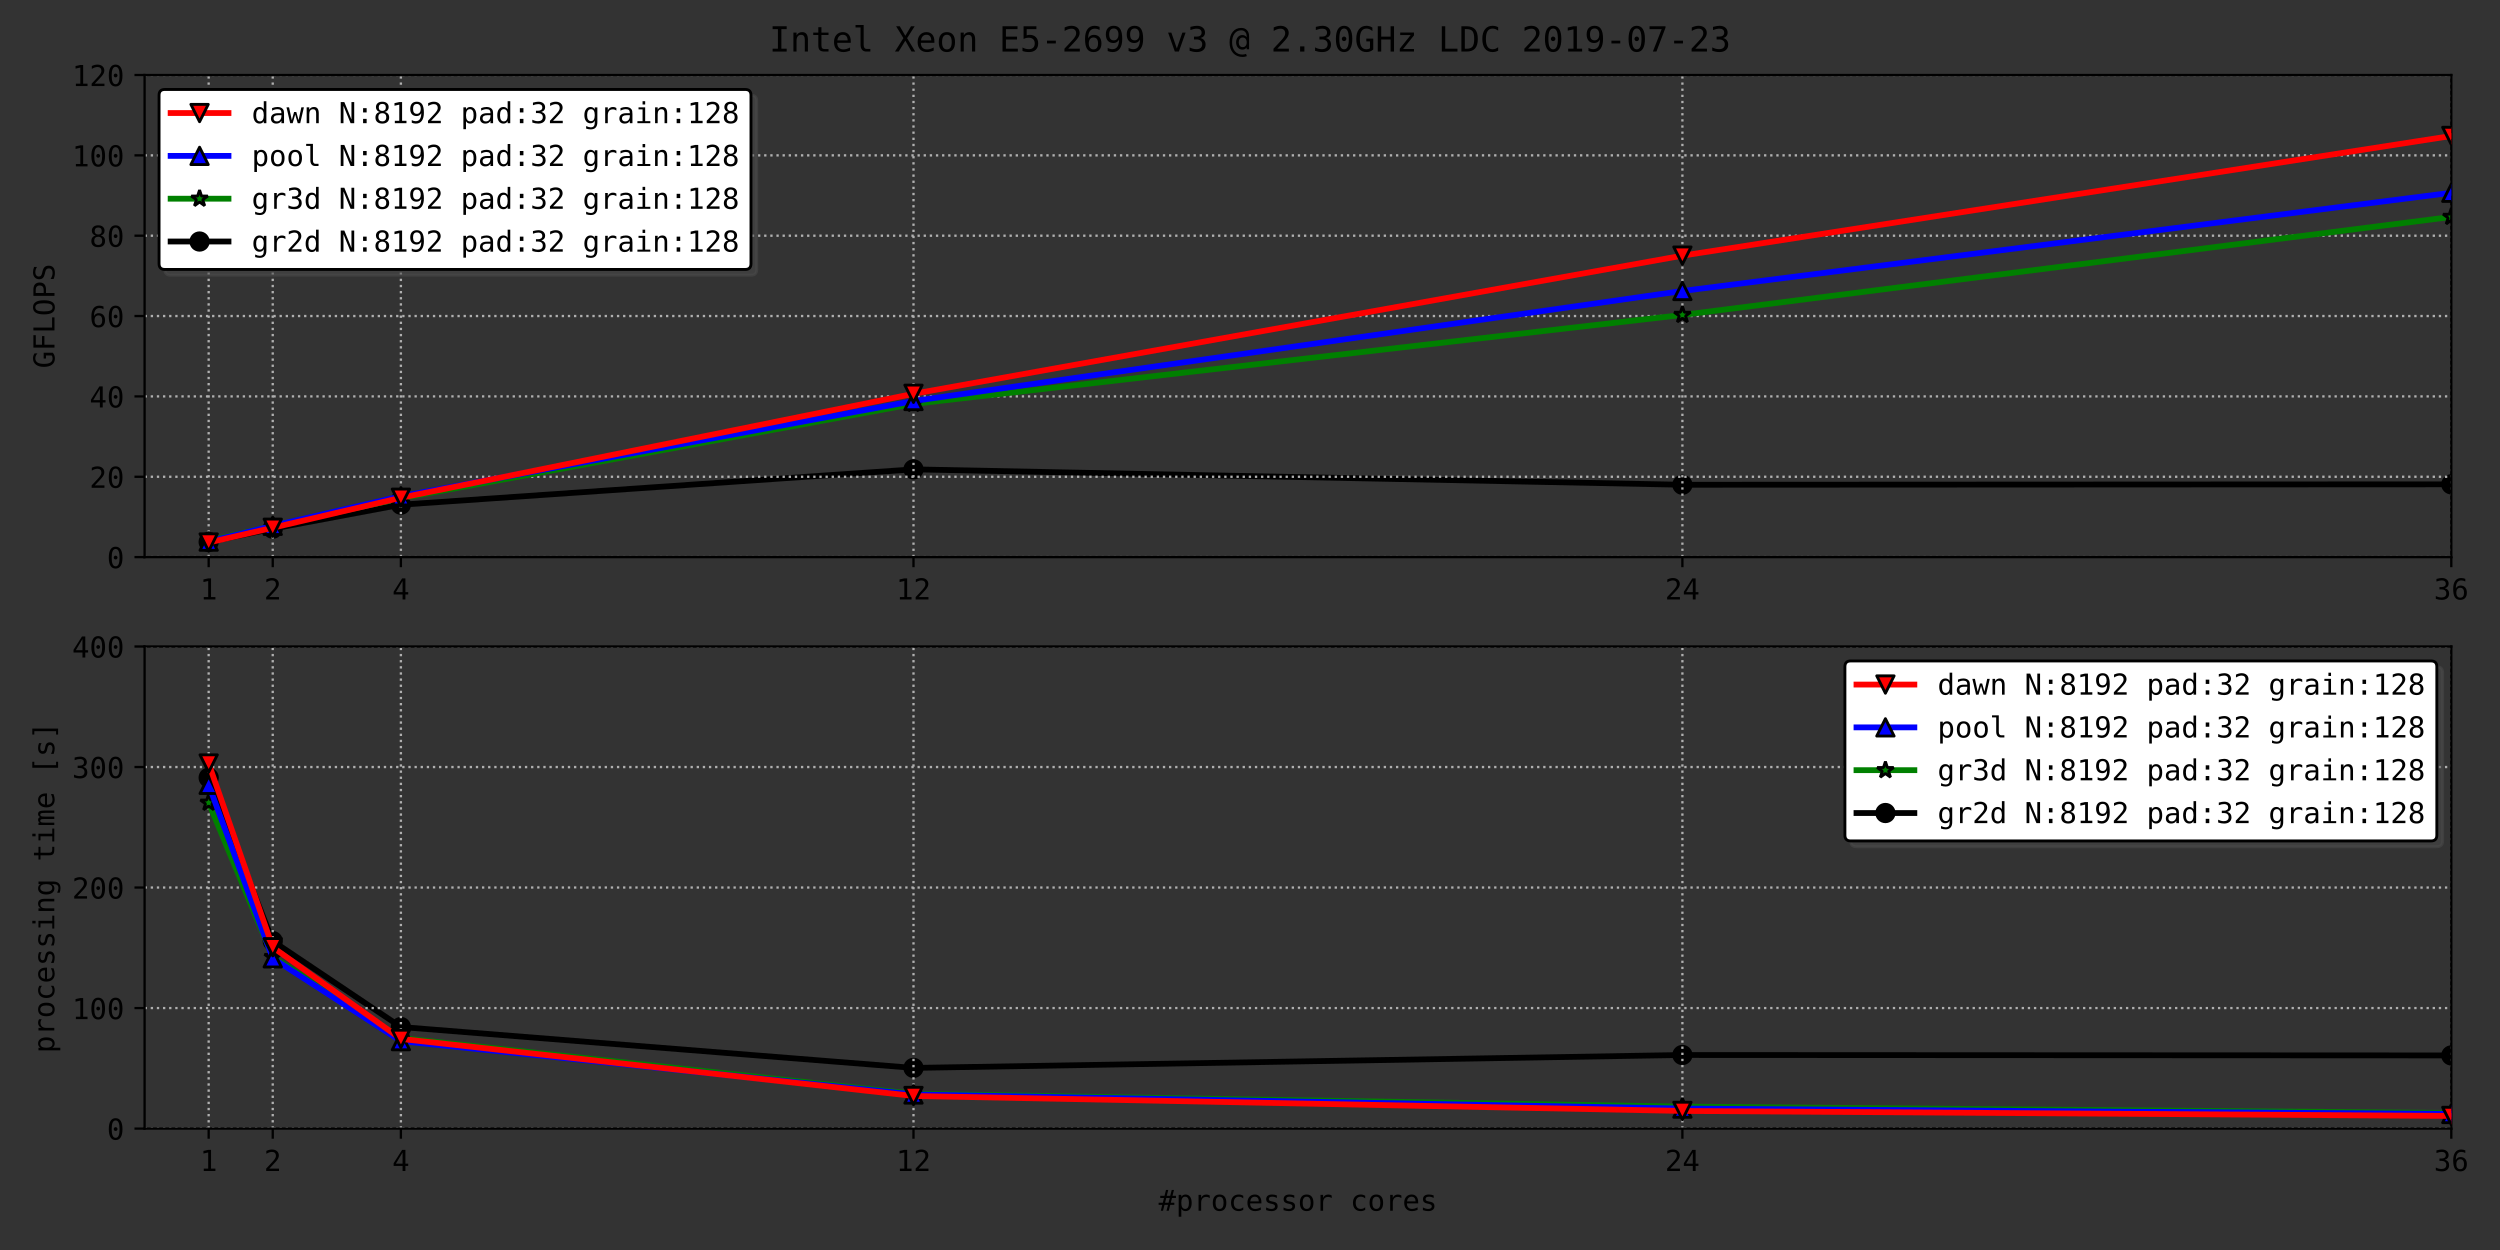 <?xml version="1.0" encoding="utf-8" standalone="no"?>
<!DOCTYPE svg PUBLIC "-//W3C//DTD SVG 1.1//EN"
  "http://www.w3.org/Graphics/SVG/1.1/DTD/svg11.dtd">
<!-- Created with matplotlib (http://matplotlib.org/) -->
<svg height="432pt" version="1.1" viewBox="0 0 864 432" width="864pt" xmlns="http://www.w3.org/2000/svg" xmlns:xlink="http://www.w3.org/1999/xlink">
 <rect x="0" y="0" width="864" height="432" fill="#333333" stroke="none"/>
 <defs>
  <style type="text/css">
*{stroke-linecap:butt;stroke-linejoin:round;}
  </style>
 </defs>
 <g id="figure_1">
  <g id="patch_1">
   <path d="M 0 432 
L 864 432 
L 864 0 
L 0 0 
z
" style="fill:none;"/>
  </g>
  <g id="axes_1">
   <g id="patch_2">
    <path d="M 49.97 192.533 
L 847.17 192.533 
L 847.17 25.92 
L 49.97 25.92 
z
" style="fill:none;"/>
   </g>
   <g id="line2d_1">
    <path clip-path="url(#pbaf3e0dbbb)" d="M 72.114 187.29 
L 94.259 182.72 
L 138.548 174.419 
L 315.703 162.208 
L 581.437 167.533 
L 847.17 167.383 
" style="fill:none;stroke:#000000;stroke-linecap:square;stroke-width:2;"/>
    <defs>
     <path d="M 0 3 
C 0.796 3 1.559 2.684 2.121 2.121 
C 2.684 1.559 3 0.796 3 0 
C 3 -0.796 2.684 -1.559 2.121 -2.121 
C 1.559 -2.684 0.796 -3 0 -3 
C -0.796 -3 -1.559 -2.684 -2.121 -2.121 
C -2.684 -1.559 -3 -0.796 -3 0 
C -3 0.796 -2.684 1.559 -2.121 2.121 
C -1.559 2.684 -0.796 3 0 3 
z
" id="m93886e6495" style="stroke:#000000;"/>
    </defs>
    <g clip-path="url(#pbaf3e0dbbb)">
     <use style="stroke:#000000;" x="72.114" xlink:href="#m93886e6495" y="187.29"/>
     <use style="stroke:#000000;" x="94.259" xlink:href="#m93886e6495" y="182.72"/>
     <use style="stroke:#000000;" x="138.548" xlink:href="#m93886e6495" y="174.419"/>
     <use style="stroke:#000000;" x="315.703" xlink:href="#m93886e6495" y="162.208"/>
     <use style="stroke:#000000;" x="581.437" xlink:href="#m93886e6495" y="167.533"/>
     <use style="stroke:#000000;" x="847.17" xlink:href="#m93886e6495" y="167.383"/>
    </g>
   </g>
   <g id="matplotlib.axis_1">
    <g id="xtick_1">
     <g id="line2d_2">
      <path clip-path="url(#pbaf3e0dbbb)" d="M 72.114 192.533 
L 72.114 25.92 
" style="fill:none;stroke:#b0b0b0;stroke-dasharray:0.8,1.32;stroke-dashoffset:0;stroke-width:0.8;"/>
     </g>
     <g id="line2d_3">
      <defs>
       <path d="M 0 0 
L 0 3.5 
" id="m1dab14d628" style="stroke:#000000;stroke-width:0.8;"/>
      </defs>
      <g>
       <use style="stroke:#000000;stroke-width:0.8;" x="72.114" xlink:href="#m1dab14d628" y="192.533"/>
      </g>
     </g>
     <g id="text_1">
      <!-- 1 -->
      <defs>
       <path d="M 13.188 8.297 
L 28.516 8.297 
L 28.516 64.016 
L 12.016 60.297 
L 12.016 69.281 
L 28.422 72.906 
L 38.281 72.906 
L 38.281 8.297 
L 53.422 8.297 
L 53.422 0 
L 13.188 0 
z
" id="DejaVuSansMono-31"/>
      </defs>
      <g transform="translate(69.104 207.185)scale(0.1 -0.1)">
       <use xlink:href="#DejaVuSansMono-31"/>
      </g>
     </g>
    </g>
    <g id="xtick_2">
     <g id="line2d_4">
      <path clip-path="url(#pbaf3e0dbbb)" d="M 94.259 192.533 
L 94.259 25.92 
" style="fill:none;stroke:#b0b0b0;stroke-dasharray:0.8,1.32;stroke-dashoffset:0;stroke-width:0.8;"/>
     </g>
     <g id="line2d_5">
      <g>
       <use style="stroke:#000000;stroke-width:0.8;" x="94.259" xlink:href="#m1dab14d628" y="192.533"/>
      </g>
     </g>
     <g id="text_2">
      <!-- 2 -->
      <defs>
       <path d="M 18.219 8.297 
L 51.703 8.297 
L 51.703 0 
L 7.422 0 
L 7.422 8.297 
Q 16.547 17.922 23.375 25.297 
Q 30.219 32.672 32.812 35.688 
Q 37.703 41.656 39.406 45.344 
Q 41.109 49.031 41.109 52.875 
Q 41.109 58.984 37.516 62.453 
Q 33.938 65.922 27.688 65.922 
Q 23.25 65.922 18.359 64.312 
Q 13.484 62.703 8.016 59.422 
L 8.016 69.391 
Q 13.031 71.781 17.891 73 
Q 22.75 74.219 27.484 74.219 
Q 38.188 74.219 44.703 68.531 
Q 51.219 62.844 51.219 53.609 
Q 51.219 48.922 49.047 44.234 
Q 46.875 39.547 42 33.891 
Q 39.266 30.719 34.062 25.094 
Q 28.859 19.484 18.219 8.297 
z
" id="DejaVuSansMono-32"/>
      </defs>
      <g transform="translate(91.249 207.185)scale(0.1 -0.1)">
       <use xlink:href="#DejaVuSansMono-32"/>
      </g>
     </g>
    </g>
    <g id="xtick_3">
     <g id="line2d_6">
      <path clip-path="url(#pbaf3e0dbbb)" d="M 138.548 192.533 
L 138.548 25.92 
" style="fill:none;stroke:#b0b0b0;stroke-dasharray:0.8,1.32;stroke-dashoffset:0;stroke-width:0.8;"/>
     </g>
     <g id="line2d_7">
      <g>
       <use style="stroke:#000000;stroke-width:0.8;" x="138.548" xlink:href="#m1dab14d628" y="192.533"/>
      </g>
     </g>
     <g id="text_3">
      <!-- 4 -->
      <defs>
       <path d="M 35.891 63.922 
L 12.891 25.391 
L 35.891 25.391 
z
M 34.281 72.906 
L 45.703 72.906 
L 45.703 25.391 
L 55.422 25.391 
L 55.422 17.391 
L 45.703 17.391 
L 45.703 0 
L 35.891 0 
L 35.891 17.391 
L 4.984 17.391 
L 4.984 26.703 
z
" id="DejaVuSansMono-34"/>
      </defs>
      <g transform="translate(135.538 207.185)scale(0.1 -0.1)">
       <use xlink:href="#DejaVuSansMono-34"/>
      </g>
     </g>
    </g>
    <g id="xtick_4">
     <g id="line2d_8">
      <path clip-path="url(#pbaf3e0dbbb)" d="M 315.703 192.533 
L 315.703 25.92 
" style="fill:none;stroke:#b0b0b0;stroke-dasharray:0.8,1.32;stroke-dashoffset:0;stroke-width:0.8;"/>
     </g>
     <g id="line2d_9">
      <g>
       <use style="stroke:#000000;stroke-width:0.8;" x="315.703" xlink:href="#m1dab14d628" y="192.533"/>
      </g>
     </g>
     <g id="text_4">
      <!-- 12 -->
      <g transform="translate(309.683 207.185)scale(0.1 -0.1)">
       <use xlink:href="#DejaVuSansMono-31"/>
       <use x="60.205" xlink:href="#DejaVuSansMono-32"/>
      </g>
     </g>
    </g>
    <g id="xtick_5">
     <g id="line2d_10">
      <path clip-path="url(#pbaf3e0dbbb)" d="M 581.437 192.533 
L 581.437 25.92 
" style="fill:none;stroke:#b0b0b0;stroke-dasharray:0.8,1.32;stroke-dashoffset:0;stroke-width:0.8;"/>
     </g>
     <g id="line2d_11">
      <g>
       <use style="stroke:#000000;stroke-width:0.8;" x="581.437" xlink:href="#m1dab14d628" y="192.533"/>
      </g>
     </g>
     <g id="text_5">
      <!-- 24 -->
      <g transform="translate(575.416 207.185)scale(0.1 -0.1)">
       <use xlink:href="#DejaVuSansMono-32"/>
       <use x="60.205" xlink:href="#DejaVuSansMono-34"/>
      </g>
     </g>
    </g>
    <g id="xtick_6">
     <g id="line2d_12">
      <path clip-path="url(#pbaf3e0dbbb)" d="M 847.17 192.533 
L 847.17 25.92 
" style="fill:none;stroke:#b0b0b0;stroke-dasharray:0.8,1.32;stroke-dashoffset:0;stroke-width:0.8;"/>
     </g>
     <g id="line2d_13">
      <g>
       <use style="stroke:#000000;stroke-width:0.8;" x="847.17" xlink:href="#m1dab14d628" y="192.533"/>
      </g>
     </g>
     <g id="text_6">
      <!-- 36 -->
      <defs>
       <path d="M 37.891 39.016 
Q 45.062 37.109 48.875 32.25 
Q 52.688 27.391 52.688 20.125 
Q 52.688 10.062 45.922 4.312 
Q 39.156 -1.422 27.203 -1.422 
Q 22.172 -1.422 16.938 -0.484 
Q 11.719 0.438 6.688 2.203 
L 6.688 12.016 
Q 11.672 9.422 16.5 8.156 
Q 21.344 6.891 26.125 6.891 
Q 34.234 6.891 38.578 10.547 
Q 42.922 14.203 42.922 21.094 
Q 42.922 27.438 38.578 31.172 
Q 34.234 34.906 26.812 34.906 
L 19.281 34.906 
L 19.281 43.016 
L 26.812 43.016 
Q 33.594 43.016 37.406 45.984 
Q 41.219 48.969 41.219 54.297 
Q 41.219 59.906 37.672 62.906 
Q 34.125 65.922 27.594 65.922 
Q 23.25 65.922 18.609 64.938 
Q 13.969 63.969 8.891 62.016 
L 8.891 71.094 
Q 14.797 72.656 19.406 73.438 
Q 24.031 74.219 27.594 74.219 
Q 38.234 74.219 44.609 68.875 
Q 50.984 63.531 50.984 54.688 
Q 50.984 48.688 47.625 44.672 
Q 44.281 40.672 37.891 39.016 
z
" id="DejaVuSansMono-33"/>
       <path d="M 48.391 71.297 
L 48.391 62.203 
Q 45.312 64.016 41.844 64.969 
Q 38.375 65.922 34.625 65.922 
Q 25.25 65.922 20.406 58.859 
Q 15.578 51.812 15.578 38.094 
Q 17.922 42.969 22.062 45.578 
Q 26.219 48.188 31.594 48.188 
Q 42.141 48.188 47.922 41.719 
Q 53.719 35.25 53.719 23.391 
Q 53.719 11.578 47.75 5.078 
Q 41.797 -1.422 31 -1.422 
Q 18.312 -1.422 12.406 7.688 
Q 6.5 16.797 6.5 36.375 
Q 6.5 54.828 13.594 64.516 
Q 20.703 74.219 34.188 74.219 
Q 37.797 74.219 41.406 73.453 
Q 45.016 72.703 48.391 71.297 
z
M 30.812 40.484 
Q 24.516 40.484 20.891 35.938 
Q 17.281 31.391 17.281 23.391 
Q 17.281 15.375 20.891 10.828 
Q 24.516 6.297 30.812 6.297 
Q 37.359 6.297 40.672 10.609 
Q 44 14.938 44 23.391 
Q 44 31.891 40.672 36.188 
Q 37.359 40.484 30.812 40.484 
z
" id="DejaVuSansMono-36"/>
      </defs>
      <g transform="translate(841.15 207.185)scale(0.1 -0.1)">
       <use xlink:href="#DejaVuSansMono-33"/>
       <use x="60.205" xlink:href="#DejaVuSansMono-36"/>
      </g>
     </g>
    </g>
   </g>
   <g id="matplotlib.axis_2">
    <g id="ytick_1">
     <g id="line2d_14">
      <path clip-path="url(#pbaf3e0dbbb)" d="M 49.97 192.533 
L 847.17 192.533 
" style="fill:none;stroke:#b0b0b0;stroke-dasharray:0.8,1.32;stroke-dashoffset:0;stroke-width:0.8;"/>
     </g>
     <g id="line2d_15">
      <defs>
       <path d="M 0 0 
L -3.5 0 
" id="m5c7a1c2435" style="stroke:#000000;stroke-width:0.8;"/>
      </defs>
      <g>
       <use style="stroke:#000000;stroke-width:0.8;" x="49.97" xlink:href="#m5c7a1c2435" y="192.533"/>
      </g>
     </g>
     <g id="text_7">
      <!-- 0 -->
      <defs>
       <path d="M 23.578 36.625 
Q 23.578 39.312 25.453 41.266 
Q 27.344 43.219 29.984 43.219 
Q 32.719 43.219 34.672 41.266 
Q 36.625 39.312 36.625 36.625 
Q 36.625 33.891 34.688 31.984 
Q 32.766 30.078 29.984 30.078 
Q 27.25 30.078 25.406 31.938 
Q 23.578 33.797 23.578 36.625 
z
M 30.078 66.406 
Q 23.188 66.406 19.797 58.984 
Q 16.406 51.562 16.406 36.375 
Q 16.406 21.234 19.797 13.812 
Q 23.188 6.391 30.078 6.391 
Q 37.016 6.391 40.406 13.812 
Q 43.797 21.234 43.797 36.375 
Q 43.797 51.562 40.406 58.984 
Q 37.016 66.406 30.078 66.406 
z
M 30.078 74.219 
Q 41.75 74.219 47.734 64.641 
Q 53.719 55.078 53.719 36.375 
Q 53.719 17.719 47.734 8.141 
Q 41.75 -1.422 30.078 -1.422 
Q 18.406 -1.422 12.453 8.141 
Q 6.5 17.719 6.5 36.375 
Q 6.5 55.078 12.453 64.641 
Q 18.406 74.219 30.078 74.219 
z
" id="DejaVuSansMono-30"/>
      </defs>
      <g transform="translate(36.95 196.359)scale(0.1 -0.1)">
       <use xlink:href="#DejaVuSansMono-30"/>
      </g>
     </g>
    </g>
    <g id="ytick_2">
     <g id="line2d_16">
      <path clip-path="url(#pbaf3e0dbbb)" d="M 49.97 164.765 
L 847.17 164.765 
" style="fill:none;stroke:#b0b0b0;stroke-dasharray:0.8,1.32;stroke-dashoffset:0;stroke-width:0.8;"/>
     </g>
     <g id="line2d_17">
      <g>
       <use style="stroke:#000000;stroke-width:0.8;" x="49.97" xlink:href="#m5c7a1c2435" y="164.765"/>
      </g>
     </g>
     <g id="text_8">
      <!-- 20 -->
      <g transform="translate(30.929 168.59)scale(0.1 -0.1)">
       <use xlink:href="#DejaVuSansMono-32"/>
       <use x="60.205" xlink:href="#DejaVuSansMono-30"/>
      </g>
     </g>
    </g>
    <g id="ytick_3">
     <g id="line2d_18">
      <path clip-path="url(#pbaf3e0dbbb)" d="M 49.97 136.996 
L 847.17 136.996 
" style="fill:none;stroke:#b0b0b0;stroke-dasharray:0.8,1.32;stroke-dashoffset:0;stroke-width:0.8;"/>
     </g>
     <g id="line2d_19">
      <g>
       <use style="stroke:#000000;stroke-width:0.8;" x="49.97" xlink:href="#m5c7a1c2435" y="136.996"/>
      </g>
     </g>
     <g id="text_9">
      <!-- 40 -->
      <g transform="translate(30.929 140.821)scale(0.1 -0.1)">
       <use xlink:href="#DejaVuSansMono-34"/>
       <use x="60.205" xlink:href="#DejaVuSansMono-30"/>
      </g>
     </g>
    </g>
    <g id="ytick_4">
     <g id="line2d_20">
      <path clip-path="url(#pbaf3e0dbbb)" d="M 49.97 109.227 
L 847.17 109.227 
" style="fill:none;stroke:#b0b0b0;stroke-dasharray:0.8,1.32;stroke-dashoffset:0;stroke-width:0.8;"/>
     </g>
     <g id="line2d_21">
      <g>
       <use style="stroke:#000000;stroke-width:0.8;" x="49.97" xlink:href="#m5c7a1c2435" y="109.227"/>
      </g>
     </g>
     <g id="text_10">
      <!-- 60 -->
      <g transform="translate(30.929 113.052)scale(0.1 -0.1)">
       <use xlink:href="#DejaVuSansMono-36"/>
       <use x="60.205" xlink:href="#DejaVuSansMono-30"/>
      </g>
     </g>
    </g>
    <g id="ytick_5">
     <g id="line2d_22">
      <path clip-path="url(#pbaf3e0dbbb)" d="M 49.97 81.458 
L 847.17 81.458 
" style="fill:none;stroke:#b0b0b0;stroke-dasharray:0.8,1.32;stroke-dashoffset:0;stroke-width:0.8;"/>
     </g>
     <g id="line2d_23">
      <g>
       <use style="stroke:#000000;stroke-width:0.8;" x="49.97" xlink:href="#m5c7a1c2435" y="81.458"/>
      </g>
     </g>
     <g id="text_11">
      <!-- 80 -->
      <defs>
       <path d="M 30.078 34.625 
Q 23.484 34.625 19.891 30.938 
Q 16.312 27.25 16.312 20.516 
Q 16.312 13.766 19.938 10.031 
Q 23.578 6.297 30.078 6.297 
Q 36.719 6.297 40.297 9.984 
Q 43.891 13.672 43.891 20.516 
Q 43.891 27.203 40.25 30.906 
Q 36.625 34.625 30.078 34.625 
z
M 21.484 38.719 
Q 15.188 40.328 11.641 44.719 
Q 8.109 49.125 8.109 55.328 
Q 8.109 64.016 14.016 69.109 
Q 19.922 74.219 30.078 74.219 
Q 40.281 74.219 46.188 69.109 
Q 52.094 64.016 52.094 55.328 
Q 52.094 49.125 48.547 44.719 
Q 45.016 40.328 38.719 38.719 
Q 46.047 37.109 49.922 32.219 
Q 53.812 27.344 53.812 19.578 
Q 53.812 9.719 47.516 4.141 
Q 41.219 -1.422 30.078 -1.422 
Q 18.953 -1.422 12.672 4.125 
Q 6.391 9.672 6.391 19.484 
Q 6.391 27.297 10.266 32.203 
Q 14.156 37.109 21.484 38.719 
z
M 17.922 54.391 
Q 17.922 48.531 21.047 45.453 
Q 24.172 42.391 30.078 42.391 
Q 36.031 42.391 39.156 45.453 
Q 42.281 48.531 42.281 54.391 
Q 42.281 60.359 39.172 63.484 
Q 36.078 66.609 30.078 66.609 
Q 24.172 66.609 21.047 63.453 
Q 17.922 60.297 17.922 54.391 
z
" id="DejaVuSansMono-38"/>
      </defs>
      <g transform="translate(30.929 85.284)scale(0.1 -0.1)">
       <use xlink:href="#DejaVuSansMono-38"/>
       <use x="60.205" xlink:href="#DejaVuSansMono-30"/>
      </g>
     </g>
    </g>
    <g id="ytick_6">
     <g id="line2d_24">
      <path clip-path="url(#pbaf3e0dbbb)" d="M 49.97 53.689 
L 847.17 53.689 
" style="fill:none;stroke:#b0b0b0;stroke-dasharray:0.8,1.32;stroke-dashoffset:0;stroke-width:0.8;"/>
     </g>
     <g id="line2d_25">
      <g>
       <use style="stroke:#000000;stroke-width:0.8;" x="49.97" xlink:href="#m5c7a1c2435" y="53.689"/>
      </g>
     </g>
     <g id="text_12">
      <!-- 100 -->
      <g transform="translate(24.909 57.515)scale(0.1 -0.1)">
       <use xlink:href="#DejaVuSansMono-31"/>
       <use x="60.205" xlink:href="#DejaVuSansMono-30"/>
       <use x="120.41" xlink:href="#DejaVuSansMono-30"/>
      </g>
     </g>
    </g>
    <g id="ytick_7">
     <g id="line2d_26">
      <path clip-path="url(#pbaf3e0dbbb)" d="M 49.97 25.92 
L 847.17 25.92 
" style="fill:none;stroke:#b0b0b0;stroke-dasharray:0.8,1.32;stroke-dashoffset:0;stroke-width:0.8;"/>
     </g>
     <g id="line2d_27">
      <g>
       <use style="stroke:#000000;stroke-width:0.8;" x="49.97" xlink:href="#m5c7a1c2435" y="25.92"/>
      </g>
     </g>
     <g id="text_13">
      <!-- 120 -->
      <g transform="translate(24.909 29.746)scale(0.1 -0.1)">
       <use xlink:href="#DejaVuSansMono-31"/>
       <use x="60.205" xlink:href="#DejaVuSansMono-32"/>
       <use x="120.41" xlink:href="#DejaVuSansMono-30"/>
      </g>
     </g>
    </g>
    <g id="text_14">
     <!-- GFLOPS -->
     <defs>
      <path d="M 53.906 6 
Q 49.953 2.344 45 0.453 
Q 40.047 -1.422 34.281 -1.422 
Q 20.406 -1.422 12.688 8.516 
Q 4.984 18.453 4.984 36.375 
Q 4.984 54.25 12.797 64.234 
Q 20.609 74.219 34.516 74.219 
Q 39.109 74.219 43.312 72.922 
Q 47.516 71.625 51.422 69 
L 51.422 58.891 
Q 47.469 62.641 43.312 64.422 
Q 39.156 66.219 34.516 66.219 
Q 24.906 66.219 20.094 58.766 
Q 15.281 51.312 15.281 36.375 
Q 15.281 21.188 19.938 13.891 
Q 24.609 6.594 34.281 6.594 
Q 37.547 6.594 40.016 7.344 
Q 42.484 8.109 44.484 9.719 
L 44.484 29.297 
L 33.891 29.297 
L 33.891 37.406 
L 53.906 37.406 
z
" id="DejaVuSansMono-47"/>
      <path d="M 11.375 72.906 
L 54.297 72.906 
L 54.297 64.594 
L 21.297 64.594 
L 21.297 43.109 
L 51.219 43.109 
L 51.219 34.812 
L 21.297 34.812 
L 21.297 0 
L 11.375 0 
z
" id="DejaVuSansMono-46"/>
      <path d="M 10.5 72.906 
L 20.406 72.906 
L 20.406 8.297 
L 55.609 8.297 
L 55.609 0 
L 10.5 0 
z
" id="DejaVuSansMono-4c"/>
      <path d="M 44.188 36.375 
Q 44.188 52.438 40.891 59.328 
Q 37.594 66.219 30.078 66.219 
Q 22.609 66.219 19.312 59.328 
Q 16.016 52.438 16.016 36.375 
Q 16.016 20.359 19.312 13.469 
Q 22.609 6.594 30.078 6.594 
Q 37.594 6.594 40.891 13.453 
Q 44.188 20.312 44.188 36.375 
z
M 54.5 36.375 
Q 54.5 17.328 48.469 7.953 
Q 42.438 -1.422 30.078 -1.422 
Q 17.719 -1.422 11.719 7.906 
Q 5.719 17.234 5.719 36.375 
Q 5.719 55.469 11.75 64.844 
Q 17.781 74.219 30.078 74.219 
Q 42.438 74.219 48.469 64.844 
Q 54.5 55.469 54.5 36.375 
z
" id="DejaVuSansMono-4f"/>
      <path d="M 19.484 64.797 
L 19.484 37.406 
L 30.906 37.406 
Q 37.75 37.406 41.578 41.016 
Q 45.406 44.625 45.406 51.125 
Q 45.406 57.625 41.594 61.203 
Q 37.797 64.797 30.906 64.797 
z
M 9.625 72.906 
L 30.906 72.906 
Q 43.109 72.906 49.406 67.359 
Q 55.719 61.812 55.719 51.125 
Q 55.719 40.328 49.438 34.812 
Q 43.172 29.297 30.906 29.297 
L 19.484 29.297 
L 19.484 0 
L 9.625 0 
z
" id="DejaVuSansMono-50"/>
      <path d="M 49.422 70.406 
L 49.422 60.406 
Q 44.922 63.281 40.406 64.75 
Q 35.891 66.219 31.297 66.219 
Q 24.312 66.219 20.266 62.969 
Q 16.219 59.719 16.219 54.203 
Q 16.219 49.359 18.875 46.812 
Q 21.531 44.281 28.812 42.578 
L 33.984 41.406 
Q 44.234 39.016 48.922 33.891 
Q 53.609 28.766 53.609 19.922 
Q 53.609 9.516 47.156 4.047 
Q 40.719 -1.422 28.422 -1.422 
Q 23.297 -1.422 18.109 -0.312 
Q 12.938 0.781 7.719 2.984 
L 7.719 13.484 
Q 13.328 9.906 18.328 8.25 
Q 23.344 6.594 28.422 6.594 
Q 35.891 6.594 40.031 9.938 
Q 44.188 13.281 44.188 19.281 
Q 44.188 24.75 41.328 27.625 
Q 38.484 30.516 31.391 32.078 
L 26.125 33.297 
Q 15.969 35.594 11.375 40.234 
Q 6.781 44.875 6.781 52.688 
Q 6.781 62.453 13.344 68.328 
Q 19.922 74.219 30.812 74.219 
Q 35.016 74.219 39.641 73.266 
Q 44.281 72.312 49.422 70.406 
z
" id="DejaVuSansMono-53"/>
     </defs>
     <g transform="translate(18.829 127.288)rotate(-90)scale(0.1 -0.1)">
      <use xlink:href="#DejaVuSansMono-47"/>
      <use x="60.205" xlink:href="#DejaVuSansMono-46"/>
      <use x="120.41" xlink:href="#DejaVuSansMono-4c"/>
      <use x="180.615" xlink:href="#DejaVuSansMono-4f"/>
      <use x="240.82" xlink:href="#DejaVuSansMono-50"/>
      <use x="301.025" xlink:href="#DejaVuSansMono-53"/>
     </g>
    </g>
   </g>
   <g id="line2d_28">
    <path clip-path="url(#pbaf3e0dbbb)" d="M 72.114 186.887 
L 94.259 181.808 
L 138.548 172.21 
L 315.703 139.605 
L 581.437 108.839 
L 847.17 74.96 
" style="fill:none;stroke:#008000;stroke-linecap:square;stroke-width:2;"/>
    <defs>
     <path d="M 0 -3 
L -0.674 -0.927 
L -2.853 -0.927 
L -1.09 0.354 
L -1.763 2.427 
L -0 1.146 
L 1.763 2.427 
L 1.09 0.354 
L 2.853 -0.927 
L 0.674 -0.927 
z
" id="m2f604f6f5a" style="stroke:#000000;stroke-linejoin:bevel;"/>
    </defs>
    <g clip-path="url(#pbaf3e0dbbb)">
     <use style="fill:#008000;stroke:#000000;stroke-linejoin:bevel;" x="72.114" xlink:href="#m2f604f6f5a" y="186.887"/>
     <use style="fill:#008000;stroke:#000000;stroke-linejoin:bevel;" x="94.259" xlink:href="#m2f604f6f5a" y="181.808"/>
     <use style="fill:#008000;stroke:#000000;stroke-linejoin:bevel;" x="138.548" xlink:href="#m2f604f6f5a" y="172.21"/>
     <use style="fill:#008000;stroke:#000000;stroke-linejoin:bevel;" x="315.703" xlink:href="#m2f604f6f5a" y="139.605"/>
     <use style="fill:#008000;stroke:#000000;stroke-linejoin:bevel;" x="581.437" xlink:href="#m2f604f6f5a" y="108.839"/>
     <use style="fill:#008000;stroke:#000000;stroke-linejoin:bevel;" x="847.17" xlink:href="#m2f604f6f5a" y="74.96"/>
    </g>
   </g>
   <g id="patch_3">
    <path d="M 49.97 192.533 
L 49.97 25.92 
" style="fill:none;stroke:#000000;stroke-linecap:square;stroke-linejoin:miter;stroke-width:0.8;"/>
   </g>
   <g id="patch_4">
    <path d="M 847.17 192.533 
L 847.17 25.92 
" style="fill:none;stroke:#000000;stroke-linecap:square;stroke-linejoin:miter;stroke-width:0.8;"/>
   </g>
   <g id="patch_5">
    <path d="M 49.97 192.533 
L 847.17 192.533 
" style="fill:none;stroke:#000000;stroke-linecap:square;stroke-linejoin:miter;stroke-width:0.8;"/>
   </g>
   <g id="patch_6">
    <path d="M 49.97 25.92 
L 847.17 25.92 
" style="fill:none;stroke:#000000;stroke-linecap:square;stroke-linejoin:miter;stroke-width:0.8;"/>
   </g>
   <g id="line2d_29">
    <path clip-path="url(#pbaf3e0dbbb)" d="M 72.114 187.181 
L 94.259 181.728 
L 138.548 171.501 
L 315.703 138.591 
L 581.437 100.561 
L 847.17 66.615 
" style="fill:none;stroke:#0000ff;stroke-linecap:square;stroke-width:2;"/>
    <defs>
     <path d="M 0 -3 
L -3 3 
L 3 3 
z
" id="mdc6d53f7a5" style="stroke:#000000;stroke-linejoin:miter;"/>
    </defs>
    <g clip-path="url(#pbaf3e0dbbb)">
     <use style="fill:#0000ff;stroke:#000000;stroke-linejoin:miter;" x="72.114" xlink:href="#mdc6d53f7a5" y="187.181"/>
     <use style="fill:#0000ff;stroke:#000000;stroke-linejoin:miter;" x="94.259" xlink:href="#mdc6d53f7a5" y="181.728"/>
     <use style="fill:#0000ff;stroke:#000000;stroke-linejoin:miter;" x="138.548" xlink:href="#mdc6d53f7a5" y="171.501"/>
     <use style="fill:#0000ff;stroke:#000000;stroke-linejoin:miter;" x="315.703" xlink:href="#mdc6d53f7a5" y="138.591"/>
     <use style="fill:#0000ff;stroke:#000000;stroke-linejoin:miter;" x="581.437" xlink:href="#mdc6d53f7a5" y="100.561"/>
     <use style="fill:#0000ff;stroke:#000000;stroke-linejoin:miter;" x="847.17" xlink:href="#mdc6d53f7a5" y="66.615"/>
    </g>
   </g>
   <g id="line2d_30">
    <path clip-path="url(#pbaf3e0dbbb)" d="M 72.114 187.493 
L 94.259 182.388 
L 138.548 172.018 
L 315.703 136.096 
L 581.437 88.345 
L 847.17 46.986 
" style="fill:none;stroke:#ff0000;stroke-linecap:square;stroke-width:2;"/>
    <defs>
     <path d="M -0 3 
L 3 -3 
L -3 -3 
z
" id="m3e7961ae6d" style="stroke:#000000;stroke-linejoin:miter;"/>
    </defs>
    <g clip-path="url(#pbaf3e0dbbb)">
     <use style="fill:#ff0000;stroke:#000000;stroke-linejoin:miter;" x="72.114" xlink:href="#m3e7961ae6d" y="187.493"/>
     <use style="fill:#ff0000;stroke:#000000;stroke-linejoin:miter;" x="94.259" xlink:href="#m3e7961ae6d" y="182.388"/>
     <use style="fill:#ff0000;stroke:#000000;stroke-linejoin:miter;" x="138.548" xlink:href="#m3e7961ae6d" y="172.018"/>
     <use style="fill:#ff0000;stroke:#000000;stroke-linejoin:miter;" x="315.703" xlink:href="#m3e7961ae6d" y="136.096"/>
     <use style="fill:#ff0000;stroke:#000000;stroke-linejoin:miter;" x="581.437" xlink:href="#m3e7961ae6d" y="88.345"/>
     <use style="fill:#ff0000;stroke:#000000;stroke-linejoin:miter;" x="847.17" xlink:href="#m3e7961ae6d" y="46.986"/>
    </g>
   </g>
   <g id="legend_1">
    <g id="patch_7">
     <path d="M 58.97 95.12 
L 259.539 95.12 
Q 261.539 95.12 261.539 93.12 
L 261.539 34.92 
Q 261.539 32.92 259.539 32.92 
L 58.97 32.92 
Q 56.97 32.92 56.97 34.92 
L 56.97 93.12 
Q 56.97 95.12 58.97 95.12 
z
" style="fill:#4c4c4c;opacity:0.5;stroke:#4c4c4c;stroke-linejoin:miter;"/>
    </g>
    <g id="patch_8">
     <path d="M 56.97 93.12 
L 257.539 93.12 
Q 259.539 93.12 259.539 91.12 
L 259.539 32.92 
Q 259.539 30.92 257.539 30.92 
L 56.97 30.92 
Q 54.97 30.92 54.97 32.92 
L 54.97 91.12 
Q 54.97 93.12 56.97 93.12 
z
" style="fill:#ffffff;stroke:#000000;stroke-linejoin:miter;"/>
    </g>
    <g id="line2d_31">
     <path d="M 58.97 39.072 
L 78.97 39.072 
" style="fill:none;stroke:#ff0000;stroke-linecap:square;stroke-width:2;"/>
    </g>
    <g id="line2d_32">
     <g>
      <use style="fill:#ff0000;stroke:#000000;stroke-linejoin:miter;" x="68.97" xlink:href="#m3e7961ae6d" y="39.072"/>
     </g>
    </g>
    <g id="text_15">
     <!-- dawn N:8192 pad:32 grain:128 -->
     <defs>
      <path d="M 41.891 47.703 
L 41.891 75.984 
L 50.875 75.984 
L 50.875 0 
L 41.891 0 
L 41.891 6.891 
Q 39.656 2.828 35.906 0.703 
Q 32.172 -1.422 27.297 -1.422 
Q 17.391 -1.422 11.688 6.266 
Q 6 13.969 6 27.484 
Q 6 40.828 11.719 48.406 
Q 17.438 56 27.297 56 
Q 32.234 56 35.984 53.875 
Q 39.75 51.766 41.891 47.703 
z
M 15.484 27.297 
Q 15.484 16.844 18.797 11.516 
Q 22.125 6.203 28.609 6.203 
Q 35.109 6.203 38.5 11.562 
Q 41.891 16.938 41.891 27.297 
Q 41.891 37.703 38.5 43.047 
Q 35.109 48.391 28.609 48.391 
Q 22.125 48.391 18.797 43.062 
Q 15.484 37.75 15.484 27.297 
z
" id="DejaVuSansMono-64"/>
      <path d="M 34.281 27.484 
L 31.297 27.484 
Q 23.438 27.484 19.453 24.719 
Q 15.484 21.969 15.484 16.5 
Q 15.484 11.578 18.453 8.844 
Q 21.438 6.109 26.703 6.109 
Q 34.125 6.109 38.375 11.25 
Q 42.625 16.406 42.672 25.484 
L 42.672 27.484 
z
M 51.703 31.203 
L 51.703 0 
L 42.672 0 
L 42.672 8.109 
Q 39.797 3.219 35.422 0.891 
Q 31.062 -1.422 24.812 -1.422 
Q 16.453 -1.422 11.469 3.297 
Q 6.5 8.016 6.5 15.922 
Q 6.5 25.047 12.625 29.781 
Q 18.75 34.516 30.609 34.516 
L 42.672 34.516 
L 42.672 35.938 
Q 42.625 42.484 39.344 45.438 
Q 36.078 48.391 28.906 48.391 
Q 24.312 48.391 19.625 47.062 
Q 14.938 45.75 10.5 43.219 
L 10.5 52.203 
Q 15.484 54.109 20.047 55.047 
Q 24.609 56 28.906 56 
Q 35.688 56 40.5 54 
Q 45.312 52 48.297 48 
Q 50.141 45.562 50.922 41.969 
Q 51.703 38.375 51.703 31.203 
z
" id="DejaVuSansMono-61"/>
      <path d="M 0 54.688 
L 8.891 54.688 
L 18.406 10.5 
L 26.219 38.719 
L 33.891 38.719 
L 41.797 10.5 
L 51.312 54.688 
L 60.203 54.688 
L 47.406 0 
L 38.812 0 
L 30.078 29.984 
L 21.391 0 
L 12.797 0 
z
" id="DejaVuSansMono-77"/>
      <path d="M 51.312 33.891 
L 51.312 0 
L 42.281 0 
L 42.281 33.891 
Q 42.281 41.266 39.688 44.719 
Q 37.109 48.188 31.594 48.188 
Q 25.297 48.188 21.891 43.719 
Q 18.5 39.266 18.5 30.906 
L 18.5 0 
L 9.516 0 
L 9.516 54.688 
L 18.5 54.688 
L 18.5 46.484 
Q 20.906 51.172 25 53.578 
Q 29.109 56 34.719 56 
Q 43.062 56 47.188 50.5 
Q 51.312 45.016 51.312 33.891 
z
" id="DejaVuSansMono-6e"/>
      <path id="DejaVuSansMono-20"/>
      <path d="M 6.781 72.906 
L 19.281 72.906 
L 43.891 12.891 
L 43.891 72.906 
L 53.422 72.906 
L 53.422 0 
L 40.922 0 
L 16.312 60.016 
L 16.312 0 
L 6.781 0 
z
" id="DejaVuSansMono-4e"/>
      <path d="M 23.875 51.906 
L 36.188 51.906 
L 36.188 37.109 
L 23.875 37.109 
z
M 23.875 14.891 
L 36.188 14.891 
L 36.188 0 
L 23.875 0 
z
" id="DejaVuSansMono-3a"/>
      <path d="M 29.109 32.328 
Q 35.406 32.328 38.984 36.859 
Q 42.578 41.406 42.578 49.422 
Q 42.578 57.422 38.984 61.953 
Q 35.406 66.5 29.109 66.5 
Q 22.562 66.5 19.234 62.172 
Q 15.922 57.859 15.922 49.422 
Q 15.922 40.922 19.219 36.625 
Q 22.516 32.328 29.109 32.328 
z
M 11.531 1.516 
L 11.531 10.594 
Q 14.594 8.797 18.062 7.844 
Q 21.531 6.891 25.297 6.891 
Q 34.672 6.891 39.469 13.938 
Q 44.281 21 44.281 34.719 
Q 42 29.828 37.844 27.219 
Q 33.688 24.609 28.328 24.609 
Q 17.781 24.609 11.984 31.094 
Q 6.203 37.594 6.203 49.516 
Q 6.203 61.281 12.125 67.75 
Q 18.062 74.219 28.906 74.219 
Q 41.609 74.219 47.516 65.078 
Q 53.422 55.953 53.422 36.375 
Q 53.422 17.969 46.312 8.266 
Q 39.203 -1.422 25.688 -1.422 
Q 22.125 -1.422 18.5 -0.656 
Q 14.891 0.094 11.531 1.516 
z
" id="DejaVuSansMono-39"/>
      <path d="M 18.312 6.891 
L 18.312 -20.797 
L 9.281 -20.797 
L 9.281 54.688 
L 18.312 54.688 
L 18.312 47.703 
Q 20.562 51.766 24.297 53.875 
Q 28.031 56 32.906 56 
Q 42.828 56 48.469 48.328 
Q 54.109 40.672 54.109 27.094 
Q 54.109 13.766 48.438 6.172 
Q 42.781 -1.422 32.906 -1.422 
Q 27.938 -1.422 24.188 0.703 
Q 20.453 2.828 18.312 6.891 
z
M 44.672 27.297 
Q 44.672 37.75 41.375 43.062 
Q 38.094 48.391 31.594 48.391 
Q 25.047 48.391 21.672 43.047 
Q 18.312 37.703 18.312 27.297 
Q 18.312 16.938 21.672 11.562 
Q 25.047 6.203 31.594 6.203 
Q 38.094 6.203 41.375 11.516 
Q 44.672 16.844 44.672 27.297 
z
" id="DejaVuSansMono-70"/>
      <path d="M 41.891 27.781 
Q 41.891 37.891 38.594 43.141 
Q 35.297 48.391 29 48.391 
Q 22.406 48.391 18.938 43.141 
Q 15.484 37.891 15.484 27.781 
Q 15.484 17.672 18.969 12.375 
Q 22.469 7.078 29.109 7.078 
Q 35.297 7.078 38.594 12.391 
Q 41.891 17.719 41.891 27.781 
z
M 50.875 3.516 
Q 50.875 -8.797 45.062 -15.141 
Q 39.266 -21.484 27.984 -21.484 
Q 24.266 -21.484 20.203 -20.797 
Q 16.156 -20.125 12.109 -18.797 
L 12.109 -9.906 
Q 16.891 -12.156 20.797 -13.234 
Q 24.703 -14.312 27.984 -14.312 
Q 35.25 -14.312 38.562 -10.344 
Q 41.891 -6.391 41.891 2.203 
L 41.891 2.594 
L 41.891 8.688 
Q 39.75 4.109 36.031 1.859 
Q 32.328 -0.391 27 -0.391 
Q 17.438 -0.391 11.719 7.266 
Q 6 14.938 6 27.781 
Q 6 40.672 11.719 48.328 
Q 17.438 56 27 56 
Q 32.281 56 35.938 53.906 
Q 39.594 51.812 41.891 47.406 
L 41.891 54.5 
L 50.875 54.5 
z
" id="DejaVuSansMono-67"/>
      <path d="M 56.391 43.406 
Q 53.516 45.656 50.531 46.672 
Q 47.562 47.703 44 47.703 
Q 35.594 47.703 31.141 42.422 
Q 26.703 37.156 26.703 27.203 
L 26.703 0 
L 17.672 0 
L 17.672 54.688 
L 26.703 54.688 
L 26.703 44 
Q 28.953 49.812 33.609 52.906 
Q 38.281 56 44.672 56 
Q 48 56 50.875 55.172 
Q 53.766 54.344 56.391 52.594 
z
" id="DejaVuSansMono-72"/>
      <path d="M 12.5 54.688 
L 35.5 54.688 
L 35.5 6.984 
L 53.328 6.984 
L 53.328 0 
L 8.688 0 
L 8.688 6.984 
L 26.516 6.984 
L 26.516 47.703 
L 12.5 47.703 
z
M 26.516 75.984 
L 35.5 75.984 
L 35.5 64.594 
L 26.516 64.594 
z
" id="DejaVuSansMono-69"/>
     </defs>
     <g transform="translate(86.97 42.572)scale(0.1 -0.1)">
      <use xlink:href="#DejaVuSansMono-64"/>
      <use x="60.205" xlink:href="#DejaVuSansMono-61"/>
      <use x="120.41" xlink:href="#DejaVuSansMono-77"/>
      <use x="180.615" xlink:href="#DejaVuSansMono-6e"/>
      <use x="240.82" xlink:href="#DejaVuSansMono-20"/>
      <use x="301.025" xlink:href="#DejaVuSansMono-4e"/>
      <use x="361.23" xlink:href="#DejaVuSansMono-3a"/>
      <use x="421.436" xlink:href="#DejaVuSansMono-38"/>
      <use x="481.641" xlink:href="#DejaVuSansMono-31"/>
      <use x="541.846" xlink:href="#DejaVuSansMono-39"/>
      <use x="602.051" xlink:href="#DejaVuSansMono-32"/>
      <use x="662.256" xlink:href="#DejaVuSansMono-20"/>
      <use x="722.461" xlink:href="#DejaVuSansMono-70"/>
      <use x="782.666" xlink:href="#DejaVuSansMono-61"/>
      <use x="842.871" xlink:href="#DejaVuSansMono-64"/>
      <use x="903.076" xlink:href="#DejaVuSansMono-3a"/>
      <use x="963.281" xlink:href="#DejaVuSansMono-33"/>
      <use x="1023.486" xlink:href="#DejaVuSansMono-32"/>
      <use x="1083.691" xlink:href="#DejaVuSansMono-20"/>
      <use x="1143.896" xlink:href="#DejaVuSansMono-67"/>
      <use x="1204.102" xlink:href="#DejaVuSansMono-72"/>
      <use x="1264.307" xlink:href="#DejaVuSansMono-61"/>
      <use x="1324.512" xlink:href="#DejaVuSansMono-69"/>
      <use x="1384.717" xlink:href="#DejaVuSansMono-6e"/>
      <use x="1444.922" xlink:href="#DejaVuSansMono-3a"/>
      <use x="1505.127" xlink:href="#DejaVuSansMono-31"/>
      <use x="1565.332" xlink:href="#DejaVuSansMono-32"/>
      <use x="1625.537" xlink:href="#DejaVuSansMono-38"/>
     </g>
    </g>
    <g id="line2d_33">
     <path d="M 58.97 53.872 
L 78.97 53.872 
" style="fill:none;stroke:#0000ff;stroke-linecap:square;stroke-width:2;"/>
    </g>
    <g id="line2d_34">
     <g>
      <use style="fill:#0000ff;stroke:#000000;stroke-linejoin:miter;" x="68.97" xlink:href="#mdc6d53f7a5" y="53.872"/>
     </g>
    </g>
    <g id="text_16">
     <!-- pool N:8192 pad:32 grain:128 -->
     <defs>
      <path d="M 30.078 48.391 
Q 23.25 48.391 19.734 43.062 
Q 16.219 37.75 16.219 27.297 
Q 16.219 16.891 19.734 11.547 
Q 23.25 6.203 30.078 6.203 
Q 36.969 6.203 40.484 11.547 
Q 44 16.891 44 27.297 
Q 44 37.75 40.484 43.062 
Q 36.969 48.391 30.078 48.391 
z
M 30.078 56 
Q 41.453 56 47.484 48.625 
Q 53.516 41.266 53.516 27.297 
Q 53.516 13.281 47.5 5.922 
Q 41.5 -1.422 30.078 -1.422 
Q 18.703 -1.422 12.688 5.922 
Q 6.688 13.281 6.688 27.297 
Q 6.688 41.266 12.688 48.625 
Q 18.703 56 30.078 56 
z
" id="DejaVuSansMono-6f"/>
      <path d="M 31.203 19.828 
Q 31.203 13.766 33.422 10.688 
Q 35.641 7.625 39.984 7.625 
L 50.484 7.625 
L 50.484 0 
L 39.109 0 
Q 31.062 0 26.641 5.172 
Q 22.219 10.359 22.219 19.828 
L 22.219 69.484 
L 7.812 69.484 
L 7.812 76.516 
L 31.203 76.516 
z
" id="DejaVuSansMono-6c"/>
     </defs>
     <g transform="translate(86.97 57.372)scale(0.1 -0.1)">
      <use xlink:href="#DejaVuSansMono-70"/>
      <use x="60.205" xlink:href="#DejaVuSansMono-6f"/>
      <use x="120.41" xlink:href="#DejaVuSansMono-6f"/>
      <use x="180.615" xlink:href="#DejaVuSansMono-6c"/>
      <use x="240.82" xlink:href="#DejaVuSansMono-20"/>
      <use x="301.025" xlink:href="#DejaVuSansMono-4e"/>
      <use x="361.23" xlink:href="#DejaVuSansMono-3a"/>
      <use x="421.436" xlink:href="#DejaVuSansMono-38"/>
      <use x="481.641" xlink:href="#DejaVuSansMono-31"/>
      <use x="541.846" xlink:href="#DejaVuSansMono-39"/>
      <use x="602.051" xlink:href="#DejaVuSansMono-32"/>
      <use x="662.256" xlink:href="#DejaVuSansMono-20"/>
      <use x="722.461" xlink:href="#DejaVuSansMono-70"/>
      <use x="782.666" xlink:href="#DejaVuSansMono-61"/>
      <use x="842.871" xlink:href="#DejaVuSansMono-64"/>
      <use x="903.076" xlink:href="#DejaVuSansMono-3a"/>
      <use x="963.281" xlink:href="#DejaVuSansMono-33"/>
      <use x="1023.486" xlink:href="#DejaVuSansMono-32"/>
      <use x="1083.691" xlink:href="#DejaVuSansMono-20"/>
      <use x="1143.896" xlink:href="#DejaVuSansMono-67"/>
      <use x="1204.102" xlink:href="#DejaVuSansMono-72"/>
      <use x="1264.307" xlink:href="#DejaVuSansMono-61"/>
      <use x="1324.512" xlink:href="#DejaVuSansMono-69"/>
      <use x="1384.717" xlink:href="#DejaVuSansMono-6e"/>
      <use x="1444.922" xlink:href="#DejaVuSansMono-3a"/>
      <use x="1505.127" xlink:href="#DejaVuSansMono-31"/>
      <use x="1565.332" xlink:href="#DejaVuSansMono-32"/>
      <use x="1625.537" xlink:href="#DejaVuSansMono-38"/>
     </g>
    </g>
    <g id="line2d_35">
     <path d="M 58.97 68.672 
L 78.97 68.672 
" style="fill:none;stroke:#008000;stroke-linecap:square;stroke-width:2;"/>
    </g>
    <g id="line2d_36">
     <g>
      <use style="fill:#008000;stroke:#000000;stroke-linejoin:bevel;" x="68.97" xlink:href="#m2f604f6f5a" y="68.672"/>
     </g>
    </g>
    <g id="text_17">
     <!-- gr3d N:8192 pad:32 grain:128 -->
     <g transform="translate(86.97 72.172)scale(0.1 -0.1)">
      <use xlink:href="#DejaVuSansMono-67"/>
      <use x="60.205" xlink:href="#DejaVuSansMono-72"/>
      <use x="120.41" xlink:href="#DejaVuSansMono-33"/>
      <use x="180.615" xlink:href="#DejaVuSansMono-64"/>
      <use x="240.82" xlink:href="#DejaVuSansMono-20"/>
      <use x="301.025" xlink:href="#DejaVuSansMono-4e"/>
      <use x="361.23" xlink:href="#DejaVuSansMono-3a"/>
      <use x="421.436" xlink:href="#DejaVuSansMono-38"/>
      <use x="481.641" xlink:href="#DejaVuSansMono-31"/>
      <use x="541.846" xlink:href="#DejaVuSansMono-39"/>
      <use x="602.051" xlink:href="#DejaVuSansMono-32"/>
      <use x="662.256" xlink:href="#DejaVuSansMono-20"/>
      <use x="722.461" xlink:href="#DejaVuSansMono-70"/>
      <use x="782.666" xlink:href="#DejaVuSansMono-61"/>
      <use x="842.871" xlink:href="#DejaVuSansMono-64"/>
      <use x="903.076" xlink:href="#DejaVuSansMono-3a"/>
      <use x="963.281" xlink:href="#DejaVuSansMono-33"/>
      <use x="1023.486" xlink:href="#DejaVuSansMono-32"/>
      <use x="1083.691" xlink:href="#DejaVuSansMono-20"/>
      <use x="1143.896" xlink:href="#DejaVuSansMono-67"/>
      <use x="1204.102" xlink:href="#DejaVuSansMono-72"/>
      <use x="1264.307" xlink:href="#DejaVuSansMono-61"/>
      <use x="1324.512" xlink:href="#DejaVuSansMono-69"/>
      <use x="1384.717" xlink:href="#DejaVuSansMono-6e"/>
      <use x="1444.922" xlink:href="#DejaVuSansMono-3a"/>
      <use x="1505.127" xlink:href="#DejaVuSansMono-31"/>
      <use x="1565.332" xlink:href="#DejaVuSansMono-32"/>
      <use x="1625.537" xlink:href="#DejaVuSansMono-38"/>
     </g>
    </g>
    <g id="line2d_37">
     <path d="M 58.97 83.472 
L 78.97 83.472 
" style="fill:none;stroke:#000000;stroke-linecap:square;stroke-width:2;"/>
    </g>
    <g id="line2d_38">
     <g>
      <use style="stroke:#000000;" x="68.97" xlink:href="#m93886e6495" y="83.472"/>
     </g>
    </g>
    <g id="text_18">
     <!-- gr2d N:8192 pad:32 grain:128 -->
     <g transform="translate(86.97 86.972)scale(0.1 -0.1)">
      <use xlink:href="#DejaVuSansMono-67"/>
      <use x="60.205" xlink:href="#DejaVuSansMono-72"/>
      <use x="120.41" xlink:href="#DejaVuSansMono-32"/>
      <use x="180.615" xlink:href="#DejaVuSansMono-64"/>
      <use x="240.82" xlink:href="#DejaVuSansMono-20"/>
      <use x="301.025" xlink:href="#DejaVuSansMono-4e"/>
      <use x="361.23" xlink:href="#DejaVuSansMono-3a"/>
      <use x="421.436" xlink:href="#DejaVuSansMono-38"/>
      <use x="481.641" xlink:href="#DejaVuSansMono-31"/>
      <use x="541.846" xlink:href="#DejaVuSansMono-39"/>
      <use x="602.051" xlink:href="#DejaVuSansMono-32"/>
      <use x="662.256" xlink:href="#DejaVuSansMono-20"/>
      <use x="722.461" xlink:href="#DejaVuSansMono-70"/>
      <use x="782.666" xlink:href="#DejaVuSansMono-61"/>
      <use x="842.871" xlink:href="#DejaVuSansMono-64"/>
      <use x="903.076" xlink:href="#DejaVuSansMono-3a"/>
      <use x="963.281" xlink:href="#DejaVuSansMono-33"/>
      <use x="1023.486" xlink:href="#DejaVuSansMono-32"/>
      <use x="1083.691" xlink:href="#DejaVuSansMono-20"/>
      <use x="1143.896" xlink:href="#DejaVuSansMono-67"/>
      <use x="1204.102" xlink:href="#DejaVuSansMono-72"/>
      <use x="1264.307" xlink:href="#DejaVuSansMono-61"/>
      <use x="1324.512" xlink:href="#DejaVuSansMono-69"/>
      <use x="1384.717" xlink:href="#DejaVuSansMono-6e"/>
      <use x="1444.922" xlink:href="#DejaVuSansMono-3a"/>
      <use x="1505.127" xlink:href="#DejaVuSansMono-31"/>
      <use x="1565.332" xlink:href="#DejaVuSansMono-32"/>
      <use x="1625.537" xlink:href="#DejaVuSansMono-38"/>
     </g>
    </g>
   </g>
  </g>
  <g id="axes_2">
   <g id="patch_9">
    <path d="M 49.97 390.04 
L 847.17 390.04 
L 847.17 223.427 
L 49.97 223.427 
z
" style="fill:none;"/>
   </g>
   <g id="line2d_39">
    <path clip-path="url(#p5217bd368a)" d="M 72.114 268.769 
L 94.259 325.241 
L 138.548 354.936 
L 315.703 369.071 
L 581.437 364.606 
L 847.17 364.757 
" style="fill:none;stroke:#000000;stroke-linecap:square;stroke-width:2;"/>
    <g clip-path="url(#p5217bd368a)">
     <use style="stroke:#000000;" x="72.114" xlink:href="#m93886e6495" y="268.769"/>
     <use style="stroke:#000000;" x="94.259" xlink:href="#m93886e6495" y="325.241"/>
     <use style="stroke:#000000;" x="138.548" xlink:href="#m93886e6495" y="354.936"/>
     <use style="stroke:#000000;" x="315.703" xlink:href="#m93886e6495" y="369.071"/>
     <use style="stroke:#000000;" x="581.437" xlink:href="#m93886e6495" y="364.606"/>
     <use style="stroke:#000000;" x="847.17" xlink:href="#m93886e6495" y="364.757"/>
    </g>
   </g>
   <g id="matplotlib.axis_3">
    <g id="xtick_7">
     <g id="line2d_40">
      <path clip-path="url(#p5217bd368a)" d="M 72.114 390.04 
L 72.114 223.427 
" style="fill:none;stroke:#b0b0b0;stroke-dasharray:0.8,1.32;stroke-dashoffset:0;stroke-width:0.8;"/>
     </g>
     <g id="line2d_41">
      <g>
       <use style="stroke:#000000;stroke-width:0.8;" x="72.114" xlink:href="#m1dab14d628" y="390.04"/>
      </g>
     </g>
     <g id="text_19">
      <!-- 1 -->
      <g transform="translate(69.104 404.692)scale(0.1 -0.1)">
       <use xlink:href="#DejaVuSansMono-31"/>
      </g>
     </g>
    </g>
    <g id="xtick_8">
     <g id="line2d_42">
      <path clip-path="url(#p5217bd368a)" d="M 94.259 390.04 
L 94.259 223.427 
" style="fill:none;stroke:#b0b0b0;stroke-dasharray:0.8,1.32;stroke-dashoffset:0;stroke-width:0.8;"/>
     </g>
     <g id="line2d_43">
      <g>
       <use style="stroke:#000000;stroke-width:0.8;" x="94.259" xlink:href="#m1dab14d628" y="390.04"/>
      </g>
     </g>
     <g id="text_20">
      <!-- 2 -->
      <g transform="translate(91.249 404.692)scale(0.1 -0.1)">
       <use xlink:href="#DejaVuSansMono-32"/>
      </g>
     </g>
    </g>
    <g id="xtick_9">
     <g id="line2d_44">
      <path clip-path="url(#p5217bd368a)" d="M 138.548 390.04 
L 138.548 223.427 
" style="fill:none;stroke:#b0b0b0;stroke-dasharray:0.8,1.32;stroke-dashoffset:0;stroke-width:0.8;"/>
     </g>
     <g id="line2d_45">
      <g>
       <use style="stroke:#000000;stroke-width:0.8;" x="138.548" xlink:href="#m1dab14d628" y="390.04"/>
      </g>
     </g>
     <g id="text_21">
      <!-- 4 -->
      <g transform="translate(135.538 404.692)scale(0.1 -0.1)">
       <use xlink:href="#DejaVuSansMono-34"/>
      </g>
     </g>
    </g>
    <g id="xtick_10">
     <g id="line2d_46">
      <path clip-path="url(#p5217bd368a)" d="M 315.703 390.04 
L 315.703 223.427 
" style="fill:none;stroke:#b0b0b0;stroke-dasharray:0.8,1.32;stroke-dashoffset:0;stroke-width:0.8;"/>
     </g>
     <g id="line2d_47">
      <g>
       <use style="stroke:#000000;stroke-width:0.8;" x="315.703" xlink:href="#m1dab14d628" y="390.04"/>
      </g>
     </g>
     <g id="text_22">
      <!-- 12 -->
      <g transform="translate(309.683 404.692)scale(0.1 -0.1)">
       <use xlink:href="#DejaVuSansMono-31"/>
       <use x="60.205" xlink:href="#DejaVuSansMono-32"/>
      </g>
     </g>
    </g>
    <g id="xtick_11">
     <g id="line2d_48">
      <path clip-path="url(#p5217bd368a)" d="M 581.437 390.04 
L 581.437 223.427 
" style="fill:none;stroke:#b0b0b0;stroke-dasharray:0.8,1.32;stroke-dashoffset:0;stroke-width:0.8;"/>
     </g>
     <g id="line2d_49">
      <g>
       <use style="stroke:#000000;stroke-width:0.8;" x="581.437" xlink:href="#m1dab14d628" y="390.04"/>
      </g>
     </g>
     <g id="text_23">
      <!-- 24 -->
      <g transform="translate(575.416 404.692)scale(0.1 -0.1)">
       <use xlink:href="#DejaVuSansMono-32"/>
       <use x="60.205" xlink:href="#DejaVuSansMono-34"/>
      </g>
     </g>
    </g>
    <g id="xtick_12">
     <g id="line2d_50">
      <path clip-path="url(#p5217bd368a)" d="M 847.17 390.04 
L 847.17 223.427 
" style="fill:none;stroke:#b0b0b0;stroke-dasharray:0.8,1.32;stroke-dashoffset:0;stroke-width:0.8;"/>
     </g>
     <g id="line2d_51">
      <g>
       <use style="stroke:#000000;stroke-width:0.8;" x="847.17" xlink:href="#m1dab14d628" y="390.04"/>
      </g>
     </g>
     <g id="text_24">
      <!-- 36 -->
      <g transform="translate(841.15 404.692)scale(0.1 -0.1)">
       <use xlink:href="#DejaVuSansMono-33"/>
       <use x="60.205" xlink:href="#DejaVuSansMono-36"/>
      </g>
     </g>
    </g>
    <g id="text_25">
     <!-- #processor cores -->
     <defs>
      <path d="M 33.406 71.781 
L 28.328 51.516 
L 40.281 51.516 
L 45.406 71.781 
L 53.219 71.781 
L 48.094 51.516 
L 60.016 51.516 
L 60.016 44 
L 46.297 44 
L 42.188 27.688 
L 54.391 27.688 
L 54.391 20.219 
L 40.281 20.219 
L 35.203 0 
L 27.391 0 
L 32.516 20.219 
L 20.516 20.219 
L 15.375 0 
L 7.625 0 
L 12.703 20.219 
L 0.094 20.219 
L 0.094 27.688 
L 14.594 27.688 
L 18.703 44 
L 5.719 44 
L 5.719 51.516 
L 20.516 51.516 
L 25.594 71.781 
z
M 38.484 44 
L 26.516 44 
L 22.406 27.688 
L 34.422 27.688 
z
" id="DejaVuSansMono-23"/>
      <path d="M 51.812 2.781 
Q 48.188 0.688 44.359 -0.359 
Q 40.531 -1.422 36.531 -1.422 
Q 23.828 -1.422 16.672 6.188 
Q 9.516 13.812 9.516 27.297 
Q 9.516 40.766 16.672 48.375 
Q 23.828 56 36.531 56 
Q 40.484 56 44.234 54.969 
Q 48 53.953 51.812 51.812 
L 51.812 42.391 
Q 48.25 45.562 44.656 46.969 
Q 41.062 48.391 36.531 48.391 
Q 28.078 48.391 23.531 42.922 
Q 19 37.453 19 27.297 
Q 19 17.188 23.562 11.688 
Q 28.125 6.203 36.531 6.203 
Q 41.219 6.203 44.922 7.641 
Q 48.641 9.078 51.812 12.109 
z
" id="DejaVuSansMono-63"/>
      <path d="M 54.297 29.594 
L 54.297 25.203 
L 15.375 25.203 
L 15.375 24.906 
Q 15.375 15.969 20.031 11.078 
Q 24.703 6.203 33.203 6.203 
Q 37.5 6.203 42.188 7.562 
Q 46.875 8.938 52.203 11.719 
L 52.203 2.781 
Q 47.078 0.688 42.312 -0.359 
Q 37.547 -1.422 33.109 -1.422 
Q 20.359 -1.422 13.172 6.219 
Q 6 13.875 6 27.297 
Q 6 40.375 13.031 48.188 
Q 20.062 56 31.781 56 
Q 42.234 56 48.266 48.922 
Q 54.297 41.844 54.297 29.594 
z
M 45.312 32.234 
Q 45.125 40.141 41.578 44.266 
Q 38.031 48.391 31.391 48.391 
Q 24.906 48.391 20.703 44.094 
Q 16.5 39.797 15.719 32.172 
z
" id="DejaVuSansMono-65"/>
      <path d="M 47.516 52.781 
L 47.516 44 
Q 43.656 46.234 39.75 47.359 
Q 35.844 48.484 31.781 48.484 
Q 25.688 48.484 22.672 46.5 
Q 19.672 44.531 19.672 40.484 
Q 19.672 36.812 21.922 35 
Q 24.172 33.203 33.109 31.5 
L 36.719 30.812 
Q 43.406 29.547 46.844 25.734 
Q 50.297 21.922 50.297 15.828 
Q 50.297 7.719 44.531 3.141 
Q 38.766 -1.422 28.516 -1.422 
Q 24.469 -1.422 20.016 -0.562 
Q 15.578 0.297 10.406 2 
L 10.406 11.281 
Q 15.438 8.688 20.016 7.391 
Q 24.609 6.109 28.719 6.109 
Q 34.672 6.109 37.938 8.516 
Q 41.219 10.938 41.219 15.281 
Q 41.219 21.531 29.25 23.922 
L 28.859 24.031 
L 25.484 24.703 
Q 17.719 26.219 14.156 29.812 
Q 10.594 33.406 10.594 39.594 
Q 10.594 47.469 15.906 51.734 
Q 21.234 56 31.109 56 
Q 35.5 56 39.547 55.188 
Q 43.609 54.391 47.516 52.781 
z
" id="DejaVuSansMono-73"/>
     </defs>
     <g transform="translate(400.408 418.423)scale(0.1 -0.1)">
      <use xlink:href="#DejaVuSansMono-23"/>
      <use x="60.205" xlink:href="#DejaVuSansMono-70"/>
      <use x="120.41" xlink:href="#DejaVuSansMono-72"/>
      <use x="180.615" xlink:href="#DejaVuSansMono-6f"/>
      <use x="240.82" xlink:href="#DejaVuSansMono-63"/>
      <use x="301.025" xlink:href="#DejaVuSansMono-65"/>
      <use x="361.23" xlink:href="#DejaVuSansMono-73"/>
      <use x="421.436" xlink:href="#DejaVuSansMono-73"/>
      <use x="481.641" xlink:href="#DejaVuSansMono-6f"/>
      <use x="541.846" xlink:href="#DejaVuSansMono-72"/>
      <use x="602.051" xlink:href="#DejaVuSansMono-20"/>
      <use x="662.256" xlink:href="#DejaVuSansMono-63"/>
      <use x="722.461" xlink:href="#DejaVuSansMono-6f"/>
      <use x="782.666" xlink:href="#DejaVuSansMono-72"/>
      <use x="842.871" xlink:href="#DejaVuSansMono-65"/>
      <use x="903.076" xlink:href="#DejaVuSansMono-73"/>
     </g>
    </g>
   </g>
   <g id="matplotlib.axis_4">
    <g id="ytick_8">
     <g id="line2d_52">
      <path clip-path="url(#p5217bd368a)" d="M 49.97 390.04 
L 847.17 390.04 
" style="fill:none;stroke:#b0b0b0;stroke-dasharray:0.8,1.32;stroke-dashoffset:0;stroke-width:0.8;"/>
     </g>
     <g id="line2d_53">
      <g>
       <use style="stroke:#000000;stroke-width:0.8;" x="49.97" xlink:href="#m5c7a1c2435" y="390.04"/>
      </g>
     </g>
     <g id="text_26">
      <!-- 0 -->
      <g transform="translate(36.95 393.866)scale(0.1 -0.1)">
       <use xlink:href="#DejaVuSansMono-30"/>
      </g>
     </g>
    </g>
    <g id="ytick_9">
     <g id="line2d_54">
      <path clip-path="url(#p5217bd368a)" d="M 49.97 348.387 
L 847.17 348.387 
" style="fill:none;stroke:#b0b0b0;stroke-dasharray:0.8,1.32;stroke-dashoffset:0;stroke-width:0.8;"/>
     </g>
     <g id="line2d_55">
      <g>
       <use style="stroke:#000000;stroke-width:0.8;" x="49.97" xlink:href="#m5c7a1c2435" y="348.387"/>
      </g>
     </g>
     <g id="text_27">
      <!-- 100 -->
      <g transform="translate(24.909 352.212)scale(0.1 -0.1)">
       <use xlink:href="#DejaVuSansMono-31"/>
       <use x="60.205" xlink:href="#DejaVuSansMono-30"/>
       <use x="120.41" xlink:href="#DejaVuSansMono-30"/>
      </g>
     </g>
    </g>
    <g id="ytick_10">
     <g id="line2d_56">
      <path clip-path="url(#p5217bd368a)" d="M 49.97 306.733 
L 847.17 306.733 
" style="fill:none;stroke:#b0b0b0;stroke-dasharray:0.8,1.32;stroke-dashoffset:0;stroke-width:0.8;"/>
     </g>
     <g id="line2d_57">
      <g>
       <use style="stroke:#000000;stroke-width:0.8;" x="49.97" xlink:href="#m5c7a1c2435" y="306.733"/>
      </g>
     </g>
     <g id="text_28">
      <!-- 200 -->
      <g transform="translate(24.909 310.559)scale(0.1 -0.1)">
       <use xlink:href="#DejaVuSansMono-32"/>
       <use x="60.205" xlink:href="#DejaVuSansMono-30"/>
       <use x="120.41" xlink:href="#DejaVuSansMono-30"/>
      </g>
     </g>
    </g>
    <g id="ytick_11">
     <g id="line2d_58">
      <path clip-path="url(#p5217bd368a)" d="M 49.97 265.08 
L 847.17 265.08 
" style="fill:none;stroke:#b0b0b0;stroke-dasharray:0.8,1.32;stroke-dashoffset:0;stroke-width:0.8;"/>
     </g>
     <g id="line2d_59">
      <g>
       <use style="stroke:#000000;stroke-width:0.8;" x="49.97" xlink:href="#m5c7a1c2435" y="265.08"/>
      </g>
     </g>
     <g id="text_29">
      <!-- 300 -->
      <g transform="translate(24.909 268.906)scale(0.1 -0.1)">
       <use xlink:href="#DejaVuSansMono-33"/>
       <use x="60.205" xlink:href="#DejaVuSansMono-30"/>
       <use x="120.41" xlink:href="#DejaVuSansMono-30"/>
      </g>
     </g>
    </g>
    <g id="ytick_12">
     <g id="line2d_60">
      <path clip-path="url(#p5217bd368a)" d="M 49.97 223.427 
L 847.17 223.427 
" style="fill:none;stroke:#b0b0b0;stroke-dasharray:0.8,1.32;stroke-dashoffset:0;stroke-width:0.8;"/>
     </g>
     <g id="line2d_61">
      <g>
       <use style="stroke:#000000;stroke-width:0.8;" x="49.97" xlink:href="#m5c7a1c2435" y="223.427"/>
      </g>
     </g>
     <g id="text_30">
      <!-- 400 -->
      <g transform="translate(24.909 227.252)scale(0.1 -0.1)">
       <use xlink:href="#DejaVuSansMono-34"/>
       <use x="60.205" xlink:href="#DejaVuSansMono-30"/>
       <use x="120.41" xlink:href="#DejaVuSansMono-30"/>
      </g>
     </g>
    </g>
    <g id="text_31">
     <!-- processing time [s] -->
     <defs>
      <path d="M 29.984 70.219 
L 29.984 54.688 
L 50.391 54.688 
L 50.391 47.703 
L 29.984 47.703 
L 29.984 18.016 
Q 29.984 11.969 32.281 9.562 
Q 34.578 7.172 40.281 7.172 
L 50.391 7.172 
L 50.391 0 
L 39.406 0 
Q 29.297 0 25.141 4.047 
Q 21 8.109 21 18.016 
L 21 47.703 
L 6.391 47.703 
L 6.391 54.688 
L 21 54.688 
L 21 70.219 
z
" id="DejaVuSansMono-74"/>
      <path d="M 33.016 49.125 
Q 34.672 52.641 37.234 54.312 
Q 39.797 56 43.406 56 
Q 50 56 52.703 50.891 
Q 55.422 45.797 55.422 31.688 
L 55.422 0 
L 47.219 0 
L 47.219 31.297 
Q 47.219 42.875 45.922 45.672 
Q 44.625 48.484 41.219 48.484 
Q 37.312 48.484 35.859 45.484 
Q 34.422 42.484 34.422 31.297 
L 34.422 0 
L 26.219 0 
L 26.219 31.297 
Q 26.219 43.016 24.828 45.75 
Q 23.438 48.484 19.828 48.484 
Q 16.266 48.484 14.875 45.484 
Q 13.484 42.484 13.484 31.297 
L 13.484 0 
L 5.328 0 
L 5.328 54.688 
L 13.484 54.688 
L 13.484 50 
Q 15.094 52.938 17.5 54.469 
Q 19.922 56 23 56 
Q 26.703 56 29.172 54.297 
Q 31.641 52.594 33.016 49.125 
z
" id="DejaVuSansMono-6d"/>
      <path d="M 22.609 75.984 
L 43.312 75.984 
L 43.312 69 
L 31.594 69 
L 31.594 -6.203 
L 43.312 -6.203 
L 43.312 -13.188 
L 22.609 -13.188 
z
" id="DejaVuSansMono-5b"/>
      <path d="M 37.594 75.984 
L 37.594 -13.188 
L 16.891 -13.188 
L 16.891 -6.203 
L 28.609 -6.203 
L 28.609 69 
L 16.891 69 
L 16.891 75.984 
z
" id="DejaVuSansMono-5d"/>
     </defs>
     <g transform="translate(18.761 363.926)rotate(-90)scale(0.1 -0.1)">
      <use xlink:href="#DejaVuSansMono-70"/>
      <use x="60.205" xlink:href="#DejaVuSansMono-72"/>
      <use x="120.41" xlink:href="#DejaVuSansMono-6f"/>
      <use x="180.615" xlink:href="#DejaVuSansMono-63"/>
      <use x="240.82" xlink:href="#DejaVuSansMono-65"/>
      <use x="301.025" xlink:href="#DejaVuSansMono-73"/>
      <use x="361.23" xlink:href="#DejaVuSansMono-73"/>
      <use x="421.436" xlink:href="#DejaVuSansMono-69"/>
      <use x="481.641" xlink:href="#DejaVuSansMono-6e"/>
      <use x="541.846" xlink:href="#DejaVuSansMono-67"/>
      <use x="602.051" xlink:href="#DejaVuSansMono-20"/>
      <use x="662.256" xlink:href="#DejaVuSansMono-74"/>
      <use x="722.461" xlink:href="#DejaVuSansMono-69"/>
      <use x="782.666" xlink:href="#DejaVuSansMono-6d"/>
      <use x="842.871" xlink:href="#DejaVuSansMono-65"/>
      <use x="903.076" xlink:href="#DejaVuSansMono-20"/>
      <use x="963.281" xlink:href="#DejaVuSansMono-5b"/>
      <use x="1023.486" xlink:href="#DejaVuSansMono-73"/>
      <use x="1083.691" xlink:href="#DejaVuSansMono-5d"/>
     </g>
    </g>
   </g>
   <g id="line2d_62">
    <path clip-path="url(#p5217bd368a)" d="M 72.114 277.426 
L 94.259 330.751 
L 138.548 358.752 
L 315.703 378.026 
L 581.437 382.442 
L 847.17 384.632 
" style="fill:none;stroke:#008000;stroke-linecap:square;stroke-width:2;"/>
    <g clip-path="url(#p5217bd368a)">
     <use style="fill:#008000;stroke:#000000;stroke-linejoin:bevel;" x="72.114" xlink:href="#m2f604f6f5a" y="277.426"/>
     <use style="fill:#008000;stroke:#000000;stroke-linejoin:bevel;" x="94.259" xlink:href="#m2f604f6f5a" y="330.751"/>
     <use style="fill:#008000;stroke:#000000;stroke-linejoin:bevel;" x="138.548" xlink:href="#m2f604f6f5a" y="358.752"/>
     <use style="fill:#008000;stroke:#000000;stroke-linejoin:bevel;" x="315.703" xlink:href="#m2f604f6f5a" y="378.026"/>
     <use style="fill:#008000;stroke:#000000;stroke-linejoin:bevel;" x="581.437" xlink:href="#m2f604f6f5a" y="382.442"/>
     <use style="fill:#008000;stroke:#000000;stroke-linejoin:bevel;" x="847.17" xlink:href="#m2f604f6f5a" y="384.632"/>
    </g>
   </g>
   <g id="patch_10">
    <path d="M 49.97 390.04 
L 49.97 223.427 
" style="fill:none;stroke:#000000;stroke-linecap:square;stroke-linejoin:miter;stroke-width:0.8;"/>
   </g>
   <g id="patch_11">
    <path d="M 847.17 390.04 
L 847.17 223.427 
" style="fill:none;stroke:#000000;stroke-linecap:square;stroke-linejoin:miter;stroke-width:0.8;"/>
   </g>
   <g id="patch_12">
    <path d="M 49.97 390.04 
L 847.17 390.04 
" style="fill:none;stroke:#000000;stroke-linecap:square;stroke-linejoin:miter;stroke-width:0.8;"/>
   </g>
   <g id="patch_13">
    <path d="M 49.97 223.427 
L 847.17 223.427 
" style="fill:none;stroke:#000000;stroke-linecap:square;stroke-linejoin:miter;stroke-width:0.8;"/>
   </g>
   <g id="line2d_63">
    <path clip-path="url(#p5217bd368a)" d="M 72.114 271.232 
L 94.259 331.191 
L 138.548 359.807 
L 315.703 378.252 
L 581.437 383.126 
L 847.17 384.99 
" style="fill:none;stroke:#0000ff;stroke-linecap:square;stroke-width:2;"/>
    <g clip-path="url(#p5217bd368a)">
     <use style="fill:#0000ff;stroke:#000000;stroke-linejoin:miter;" x="72.114" xlink:href="#mdc6d53f7a5" y="271.232"/>
     <use style="fill:#0000ff;stroke:#000000;stroke-linejoin:miter;" x="94.259" xlink:href="#mdc6d53f7a5" y="331.191"/>
     <use style="fill:#0000ff;stroke:#000000;stroke-linejoin:miter;" x="138.548" xlink:href="#mdc6d53f7a5" y="359.807"/>
     <use style="fill:#0000ff;stroke:#000000;stroke-linejoin:miter;" x="315.703" xlink:href="#mdc6d53f7a5" y="378.252"/>
     <use style="fill:#0000ff;stroke:#000000;stroke-linejoin:miter;" x="581.437" xlink:href="#mdc6d53f7a5" y="383.126"/>
     <use style="fill:#0000ff;stroke:#000000;stroke-linejoin:miter;" x="847.17" xlink:href="#mdc6d53f7a5" y="384.99"/>
    </g>
   </g>
   <g id="line2d_64">
    <path clip-path="url(#p5217bd368a)" d="M 72.114 263.873 
L 94.259 327.363 
L 138.548 359.044 
L 315.703 378.773 
L 581.437 383.937 
L 847.17 385.671 
" style="fill:none;stroke:#ff0000;stroke-linecap:square;stroke-width:2;"/>
    <g clip-path="url(#p5217bd368a)">
     <use style="fill:#ff0000;stroke:#000000;stroke-linejoin:miter;" x="72.114" xlink:href="#m3e7961ae6d" y="263.873"/>
     <use style="fill:#ff0000;stroke:#000000;stroke-linejoin:miter;" x="94.259" xlink:href="#m3e7961ae6d" y="327.363"/>
     <use style="fill:#ff0000;stroke:#000000;stroke-linejoin:miter;" x="138.548" xlink:href="#m3e7961ae6d" y="359.044"/>
     <use style="fill:#ff0000;stroke:#000000;stroke-linejoin:miter;" x="315.703" xlink:href="#m3e7961ae6d" y="378.773"/>
     <use style="fill:#ff0000;stroke:#000000;stroke-linejoin:miter;" x="581.437" xlink:href="#m3e7961ae6d" y="383.937"/>
     <use style="fill:#ff0000;stroke:#000000;stroke-linejoin:miter;" x="847.17" xlink:href="#m3e7961ae6d" y="385.671"/>
    </g>
   </g>
   <g id="legend_2">
    <g id="patch_14">
     <path d="M 641.601 292.627 
L 842.17 292.627 
Q 844.17 292.627 844.17 290.627 
L 844.17 232.427 
Q 844.17 230.427 842.17 230.427 
L 641.601 230.427 
Q 639.601 230.427 639.601 232.427 
L 639.601 290.627 
Q 639.601 292.627 641.601 292.627 
z
" style="fill:#4c4c4c;opacity:0.5;stroke:#4c4c4c;stroke-linejoin:miter;"/>
    </g>
    <g id="patch_15">
     <path d="M 639.601 290.627 
L 840.17 290.627 
Q 842.17 290.627 842.17 288.627 
L 842.17 230.427 
Q 842.17 228.427 840.17 228.427 
L 639.601 228.427 
Q 637.601 228.427 637.601 230.427 
L 637.601 288.627 
Q 637.601 290.627 639.601 290.627 
z
" style="fill:#ffffff;stroke:#000000;stroke-linejoin:miter;"/>
    </g>
    <g id="line2d_65">
     <path d="M 641.601 236.578 
L 661.601 236.578 
" style="fill:none;stroke:#ff0000;stroke-linecap:square;stroke-width:2;"/>
    </g>
    <g id="line2d_66">
     <g>
      <use style="fill:#ff0000;stroke:#000000;stroke-linejoin:miter;" x="651.601" xlink:href="#m3e7961ae6d" y="236.578"/>
     </g>
    </g>
    <g id="text_32">
     <!-- dawn N:8192 pad:32 grain:128 -->
     <g transform="translate(669.601 240.078)scale(0.1 -0.1)">
      <use xlink:href="#DejaVuSansMono-64"/>
      <use x="60.205" xlink:href="#DejaVuSansMono-61"/>
      <use x="120.41" xlink:href="#DejaVuSansMono-77"/>
      <use x="180.615" xlink:href="#DejaVuSansMono-6e"/>
      <use x="240.82" xlink:href="#DejaVuSansMono-20"/>
      <use x="301.025" xlink:href="#DejaVuSansMono-4e"/>
      <use x="361.23" xlink:href="#DejaVuSansMono-3a"/>
      <use x="421.436" xlink:href="#DejaVuSansMono-38"/>
      <use x="481.641" xlink:href="#DejaVuSansMono-31"/>
      <use x="541.846" xlink:href="#DejaVuSansMono-39"/>
      <use x="602.051" xlink:href="#DejaVuSansMono-32"/>
      <use x="662.256" xlink:href="#DejaVuSansMono-20"/>
      <use x="722.461" xlink:href="#DejaVuSansMono-70"/>
      <use x="782.666" xlink:href="#DejaVuSansMono-61"/>
      <use x="842.871" xlink:href="#DejaVuSansMono-64"/>
      <use x="903.076" xlink:href="#DejaVuSansMono-3a"/>
      <use x="963.281" xlink:href="#DejaVuSansMono-33"/>
      <use x="1023.486" xlink:href="#DejaVuSansMono-32"/>
      <use x="1083.691" xlink:href="#DejaVuSansMono-20"/>
      <use x="1143.896" xlink:href="#DejaVuSansMono-67"/>
      <use x="1204.102" xlink:href="#DejaVuSansMono-72"/>
      <use x="1264.307" xlink:href="#DejaVuSansMono-61"/>
      <use x="1324.512" xlink:href="#DejaVuSansMono-69"/>
      <use x="1384.717" xlink:href="#DejaVuSansMono-6e"/>
      <use x="1444.922" xlink:href="#DejaVuSansMono-3a"/>
      <use x="1505.127" xlink:href="#DejaVuSansMono-31"/>
      <use x="1565.332" xlink:href="#DejaVuSansMono-32"/>
      <use x="1625.537" xlink:href="#DejaVuSansMono-38"/>
     </g>
    </g>
    <g id="line2d_67">
     <path d="M 641.601 251.378 
L 661.601 251.378 
" style="fill:none;stroke:#0000ff;stroke-linecap:square;stroke-width:2;"/>
    </g>
    <g id="line2d_68">
     <g>
      <use style="fill:#0000ff;stroke:#000000;stroke-linejoin:miter;" x="651.601" xlink:href="#mdc6d53f7a5" y="251.378"/>
     </g>
    </g>
    <g id="text_33">
     <!-- pool N:8192 pad:32 grain:128 -->
     <g transform="translate(669.601 254.878)scale(0.1 -0.1)">
      <use xlink:href="#DejaVuSansMono-70"/>
      <use x="60.205" xlink:href="#DejaVuSansMono-6f"/>
      <use x="120.41" xlink:href="#DejaVuSansMono-6f"/>
      <use x="180.615" xlink:href="#DejaVuSansMono-6c"/>
      <use x="240.82" xlink:href="#DejaVuSansMono-20"/>
      <use x="301.025" xlink:href="#DejaVuSansMono-4e"/>
      <use x="361.23" xlink:href="#DejaVuSansMono-3a"/>
      <use x="421.436" xlink:href="#DejaVuSansMono-38"/>
      <use x="481.641" xlink:href="#DejaVuSansMono-31"/>
      <use x="541.846" xlink:href="#DejaVuSansMono-39"/>
      <use x="602.051" xlink:href="#DejaVuSansMono-32"/>
      <use x="662.256" xlink:href="#DejaVuSansMono-20"/>
      <use x="722.461" xlink:href="#DejaVuSansMono-70"/>
      <use x="782.666" xlink:href="#DejaVuSansMono-61"/>
      <use x="842.871" xlink:href="#DejaVuSansMono-64"/>
      <use x="903.076" xlink:href="#DejaVuSansMono-3a"/>
      <use x="963.281" xlink:href="#DejaVuSansMono-33"/>
      <use x="1023.486" xlink:href="#DejaVuSansMono-32"/>
      <use x="1083.691" xlink:href="#DejaVuSansMono-20"/>
      <use x="1143.896" xlink:href="#DejaVuSansMono-67"/>
      <use x="1204.102" xlink:href="#DejaVuSansMono-72"/>
      <use x="1264.307" xlink:href="#DejaVuSansMono-61"/>
      <use x="1324.512" xlink:href="#DejaVuSansMono-69"/>
      <use x="1384.717" xlink:href="#DejaVuSansMono-6e"/>
      <use x="1444.922" xlink:href="#DejaVuSansMono-3a"/>
      <use x="1505.127" xlink:href="#DejaVuSansMono-31"/>
      <use x="1565.332" xlink:href="#DejaVuSansMono-32"/>
      <use x="1625.537" xlink:href="#DejaVuSansMono-38"/>
     </g>
    </g>
    <g id="line2d_69">
     <path d="M 641.601 266.178 
L 661.601 266.178 
" style="fill:none;stroke:#008000;stroke-linecap:square;stroke-width:2;"/>
    </g>
    <g id="line2d_70">
     <g>
      <use style="fill:#008000;stroke:#000000;stroke-linejoin:bevel;" x="651.601" xlink:href="#m2f604f6f5a" y="266.178"/>
     </g>
    </g>
    <g id="text_34">
     <!-- gr3d N:8192 pad:32 grain:128 -->
     <g transform="translate(669.601 269.678)scale(0.1 -0.1)">
      <use xlink:href="#DejaVuSansMono-67"/>
      <use x="60.205" xlink:href="#DejaVuSansMono-72"/>
      <use x="120.41" xlink:href="#DejaVuSansMono-33"/>
      <use x="180.615" xlink:href="#DejaVuSansMono-64"/>
      <use x="240.82" xlink:href="#DejaVuSansMono-20"/>
      <use x="301.025" xlink:href="#DejaVuSansMono-4e"/>
      <use x="361.23" xlink:href="#DejaVuSansMono-3a"/>
      <use x="421.436" xlink:href="#DejaVuSansMono-38"/>
      <use x="481.641" xlink:href="#DejaVuSansMono-31"/>
      <use x="541.846" xlink:href="#DejaVuSansMono-39"/>
      <use x="602.051" xlink:href="#DejaVuSansMono-32"/>
      <use x="662.256" xlink:href="#DejaVuSansMono-20"/>
      <use x="722.461" xlink:href="#DejaVuSansMono-70"/>
      <use x="782.666" xlink:href="#DejaVuSansMono-61"/>
      <use x="842.871" xlink:href="#DejaVuSansMono-64"/>
      <use x="903.076" xlink:href="#DejaVuSansMono-3a"/>
      <use x="963.281" xlink:href="#DejaVuSansMono-33"/>
      <use x="1023.486" xlink:href="#DejaVuSansMono-32"/>
      <use x="1083.691" xlink:href="#DejaVuSansMono-20"/>
      <use x="1143.896" xlink:href="#DejaVuSansMono-67"/>
      <use x="1204.102" xlink:href="#DejaVuSansMono-72"/>
      <use x="1264.307" xlink:href="#DejaVuSansMono-61"/>
      <use x="1324.512" xlink:href="#DejaVuSansMono-69"/>
      <use x="1384.717" xlink:href="#DejaVuSansMono-6e"/>
      <use x="1444.922" xlink:href="#DejaVuSansMono-3a"/>
      <use x="1505.127" xlink:href="#DejaVuSansMono-31"/>
      <use x="1565.332" xlink:href="#DejaVuSansMono-32"/>
      <use x="1625.537" xlink:href="#DejaVuSansMono-38"/>
     </g>
    </g>
    <g id="line2d_71">
     <path d="M 641.601 280.978 
L 661.601 280.978 
" style="fill:none;stroke:#000000;stroke-linecap:square;stroke-width:2;"/>
    </g>
    <g id="line2d_72">
     <g>
      <use style="stroke:#000000;" x="651.601" xlink:href="#m93886e6495" y="280.978"/>
     </g>
    </g>
    <g id="text_35">
     <!-- gr2d N:8192 pad:32 grain:128 -->
     <g transform="translate(669.601 284.478)scale(0.1 -0.1)">
      <use xlink:href="#DejaVuSansMono-67"/>
      <use x="60.205" xlink:href="#DejaVuSansMono-72"/>
      <use x="120.41" xlink:href="#DejaVuSansMono-32"/>
      <use x="180.615" xlink:href="#DejaVuSansMono-64"/>
      <use x="240.82" xlink:href="#DejaVuSansMono-20"/>
      <use x="301.025" xlink:href="#DejaVuSansMono-4e"/>
      <use x="361.23" xlink:href="#DejaVuSansMono-3a"/>
      <use x="421.436" xlink:href="#DejaVuSansMono-38"/>
      <use x="481.641" xlink:href="#DejaVuSansMono-31"/>
      <use x="541.846" xlink:href="#DejaVuSansMono-39"/>
      <use x="602.051" xlink:href="#DejaVuSansMono-32"/>
      <use x="662.256" xlink:href="#DejaVuSansMono-20"/>
      <use x="722.461" xlink:href="#DejaVuSansMono-70"/>
      <use x="782.666" xlink:href="#DejaVuSansMono-61"/>
      <use x="842.871" xlink:href="#DejaVuSansMono-64"/>
      <use x="903.076" xlink:href="#DejaVuSansMono-3a"/>
      <use x="963.281" xlink:href="#DejaVuSansMono-33"/>
      <use x="1023.486" xlink:href="#DejaVuSansMono-32"/>
      <use x="1083.691" xlink:href="#DejaVuSansMono-20"/>
      <use x="1143.896" xlink:href="#DejaVuSansMono-67"/>
      <use x="1204.102" xlink:href="#DejaVuSansMono-72"/>
      <use x="1264.307" xlink:href="#DejaVuSansMono-61"/>
      <use x="1324.512" xlink:href="#DejaVuSansMono-69"/>
      <use x="1384.717" xlink:href="#DejaVuSansMono-6e"/>
      <use x="1444.922" xlink:href="#DejaVuSansMono-3a"/>
      <use x="1505.127" xlink:href="#DejaVuSansMono-31"/>
      <use x="1565.332" xlink:href="#DejaVuSansMono-32"/>
      <use x="1625.537" xlink:href="#DejaVuSansMono-38"/>
     </g>
    </g>
   </g>
  </g>
  <g id="text_36">
   <!-- Intel Xeon E5-2699 v3 @ 2.30GHz LDC 2019-07-23 -->
   <defs>
    <path d="M 9.812 72.906 
L 50.297 72.906 
L 50.297 64.594 
L 35.016 64.594 
L 35.016 8.297 
L 50.297 8.297 
L 50.297 0 
L 9.812 0 
L 9.812 8.297 
L 25.094 8.297 
L 25.094 64.594 
L 9.812 64.594 
z
" id="DejaVuSansMono-49"/>
    <path d="M 4.203 72.906 
L 14.797 72.906 
L 30.812 45.406 
L 47.125 72.906 
L 57.719 72.906 
L 35.891 38.625 
L 59.281 0 
L 48.688 0 
L 30.812 31.391 
L 11.531 0 
L 0.875 0 
L 25.297 38.625 
z
" id="DejaVuSansMono-58"/>
    <path d="M 9.625 72.906 
L 52.875 72.906 
L 52.875 64.594 
L 19.484 64.594 
L 19.484 43.016 
L 51.422 43.016 
L 51.422 34.719 
L 19.484 34.719 
L 19.484 8.297 
L 53.812 8.297 
L 53.812 0 
L 9.625 0 
z
" id="DejaVuSansMono-45"/>
    <path d="M 10.109 72.906 
L 47.016 72.906 
L 47.016 64.594 
L 19.094 64.594 
L 19.094 46.688 
Q 21.188 47.469 23.312 47.828 
Q 25.438 48.188 27.594 48.188 
Q 38.922 48.188 45.562 41.5 
Q 52.203 34.812 52.203 23.391 
Q 52.203 11.859 45.234 5.219 
Q 38.281 -1.422 26.219 -1.422 
Q 20.406 -1.422 15.594 -0.641 
Q 10.797 0.141 6.984 1.703 
L 6.984 11.719 
Q 11.469 9.281 16.016 8.078 
Q 20.562 6.891 25.297 6.891 
Q 33.453 6.891 37.859 11.188 
Q 42.281 15.484 42.281 23.391 
Q 42.281 31.203 37.719 35.547 
Q 33.156 39.891 25 39.891 
Q 21.047 39.891 17.281 38.984 
Q 13.531 38.094 10.109 36.281 
z
" id="DejaVuSansMono-35"/>
    <path d="M 17.391 31.391 
L 42.828 31.391 
L 42.828 23.391 
L 17.391 23.391 
z
" id="DejaVuSansMono-2d"/>
    <path d="M 4.891 54.688 
L 14.203 54.688 
L 30.078 8.797 
L 46 54.688 
L 55.328 54.688 
L 35.891 0 
L 24.312 0 
z
" id="DejaVuSansMono-76"/>
    <path d="M 50.688 26.609 
Q 50.688 32.906 47.562 36.688 
Q 44.438 40.484 39.203 40.484 
Q 33.984 40.484 30.828 36.688 
Q 27.688 32.906 27.688 26.609 
Q 27.688 20.266 30.828 16.484 
Q 33.984 12.703 39.203 12.703 
Q 44.438 12.703 47.562 16.484 
Q 50.688 20.266 50.688 26.609 
z
M 57.516 6.594 
L 50.484 6.594 
L 50.484 12.016 
Q 48.688 8.938 45.484 7.266 
Q 42.281 5.609 38.281 5.609 
Q 30.422 5.609 25.266 11.516 
Q 20.125 17.438 20.125 26.609 
Q 20.125 35.797 25.266 41.703 
Q 30.422 47.609 38.281 47.609 
Q 42.188 47.609 45.453 45.891 
Q 48.734 44.188 50.484 41.219 
L 50.484 44.281 
Q 50.484 51.906 46.188 56.547 
Q 41.891 61.188 34.812 61.188 
Q 22.797 61.188 15.688 51.828 
Q 8.594 42.484 8.594 26.516 
Q 8.594 10.453 16.641 0.922 
Q 24.703 -8.594 38.094 -8.594 
Q 40.719 -8.594 43.359 -8.109 
Q 46 -7.625 48.781 -6.594 
L 51.125 -13.188 
Q 48.047 -14.406 45.047 -14.984 
Q 42.047 -15.578 39.203 -15.578 
Q 21.781 -15.578 11.547 -4.203 
Q 1.312 7.172 1.312 26.516 
Q 1.312 45.562 10.484 56.828 
Q 19.672 68.109 35.109 68.109 
Q 45.312 68.109 51.406 61.609 
Q 57.516 55.125 57.516 44.188 
z
" id="DejaVuSansMono-40"/>
    <path d="M 23.875 14.891 
L 36.188 14.891 
L 36.188 0 
L 23.875 0 
z
" id="DejaVuSansMono-2e"/>
    <path d="M 6.688 72.906 
L 16.609 72.906 
L 16.609 43.016 
L 43.609 43.016 
L 43.609 72.906 
L 53.516 72.906 
L 53.516 0 
L 43.609 0 
L 43.609 34.719 
L 16.609 34.719 
L 16.609 0 
L 6.688 0 
z
" id="DejaVuSansMono-48"/>
    <path d="M 11.078 54.781 
L 50.781 54.781 
L 50.781 46.578 
L 19.391 7.328 
L 50.781 7.328 
L 50.781 0 
L 9.906 0 
L 9.906 8.297 
L 41.312 47.609 
L 11.078 47.609 
z
" id="DejaVuSansMono-7a"/>
    <path d="M 21.297 8.109 
Q 33.734 8.109 38.672 14.234 
Q 43.609 20.359 43.609 36.375 
Q 43.609 52.547 38.703 58.672 
Q 33.797 64.797 21.297 64.797 
L 16.609 64.797 
L 16.609 8.109 
z
M 21.484 72.906 
Q 38.188 72.906 46.094 64.016 
Q 54 55.125 54 36.375 
Q 54 17.719 46.094 8.859 
Q 38.188 0 21.484 0 
L 6.688 0 
L 6.688 72.906 
z
" id="DejaVuSansMono-44"/>
    <path d="M 52.391 2.594 
Q 48.641 0.594 44.672 -0.406 
Q 40.719 -1.422 36.281 -1.422 
Q 22.266 -1.422 14.516 8.484 
Q 6.781 18.406 6.781 36.375 
Q 6.781 54.25 14.562 64.234 
Q 22.359 74.219 36.281 74.219 
Q 40.719 74.219 44.672 73.219 
Q 48.641 72.219 52.391 70.219 
L 52.391 60.109 
Q 48.781 63.094 44.625 64.656 
Q 40.484 66.219 36.281 66.219 
Q 26.656 66.219 21.875 58.797 
Q 17.094 51.375 17.094 36.375 
Q 17.094 21.438 21.875 14.016 
Q 26.656 6.594 36.281 6.594 
Q 40.578 6.594 44.703 8.156 
Q 48.828 9.719 52.391 12.703 
z
" id="DejaVuSansMono-43"/>
    <path d="M 6.781 72.906 
L 52.688 72.906 
L 52.688 68.703 
L 26.609 0 
L 16.312 0 
L 41.703 64.594 
L 6.781 64.594 
z
" id="DejaVuSansMono-37"/>
   </defs>
   <g transform="translate(265.839 17.822)scale(0.12 -0.12)">
    <use xlink:href="#DejaVuSansMono-49"/>
    <use x="60.205" xlink:href="#DejaVuSansMono-6e"/>
    <use x="120.41" xlink:href="#DejaVuSansMono-74"/>
    <use x="180.615" xlink:href="#DejaVuSansMono-65"/>
    <use x="240.82" xlink:href="#DejaVuSansMono-6c"/>
    <use x="301.025" xlink:href="#DejaVuSansMono-20"/>
    <use x="361.23" xlink:href="#DejaVuSansMono-58"/>
    <use x="421.436" xlink:href="#DejaVuSansMono-65"/>
    <use x="481.641" xlink:href="#DejaVuSansMono-6f"/>
    <use x="541.846" xlink:href="#DejaVuSansMono-6e"/>
    <use x="602.051" xlink:href="#DejaVuSansMono-20"/>
    <use x="662.256" xlink:href="#DejaVuSansMono-45"/>
    <use x="722.461" xlink:href="#DejaVuSansMono-35"/>
    <use x="782.666" xlink:href="#DejaVuSansMono-2d"/>
    <use x="842.871" xlink:href="#DejaVuSansMono-32"/>
    <use x="903.076" xlink:href="#DejaVuSansMono-36"/>
    <use x="963.281" xlink:href="#DejaVuSansMono-39"/>
    <use x="1023.486" xlink:href="#DejaVuSansMono-39"/>
    <use x="1083.691" xlink:href="#DejaVuSansMono-20"/>
    <use x="1143.896" xlink:href="#DejaVuSansMono-76"/>
    <use x="1204.102" xlink:href="#DejaVuSansMono-33"/>
    <use x="1264.307" xlink:href="#DejaVuSansMono-20"/>
    <use x="1324.512" xlink:href="#DejaVuSansMono-40"/>
    <use x="1384.717" xlink:href="#DejaVuSansMono-20"/>
    <use x="1444.922" xlink:href="#DejaVuSansMono-32"/>
    <use x="1505.127" xlink:href="#DejaVuSansMono-2e"/>
    <use x="1565.332" xlink:href="#DejaVuSansMono-33"/>
    <use x="1625.537" xlink:href="#DejaVuSansMono-30"/>
    <use x="1685.742" xlink:href="#DejaVuSansMono-47"/>
    <use x="1745.947" xlink:href="#DejaVuSansMono-48"/>
    <use x="1806.152" xlink:href="#DejaVuSansMono-7a"/>
    <use x="1866.357" xlink:href="#DejaVuSansMono-20"/>
    <use x="1926.562" xlink:href="#DejaVuSansMono-4c"/>
    <use x="1986.768" xlink:href="#DejaVuSansMono-44"/>
    <use x="2046.973" xlink:href="#DejaVuSansMono-43"/>
    <use x="2107.178" xlink:href="#DejaVuSansMono-20"/>
    <use x="2167.383" xlink:href="#DejaVuSansMono-32"/>
    <use x="2227.588" xlink:href="#DejaVuSansMono-30"/>
    <use x="2287.793" xlink:href="#DejaVuSansMono-31"/>
    <use x="2347.998" xlink:href="#DejaVuSansMono-39"/>
    <use x="2408.203" xlink:href="#DejaVuSansMono-2d"/>
    <use x="2468.408" xlink:href="#DejaVuSansMono-30"/>
    <use x="2528.613" xlink:href="#DejaVuSansMono-37"/>
    <use x="2588.818" xlink:href="#DejaVuSansMono-2d"/>
    <use x="2649.023" xlink:href="#DejaVuSansMono-32"/>
    <use x="2709.229" xlink:href="#DejaVuSansMono-33"/>
   </g>
  </g>
 </g>
 <defs>
  <clipPath id="pbaf3e0dbbb">
   <rect height="166.613" width="797.2" x="49.97" y="25.92"/>
  </clipPath>
  <clipPath id="p5217bd368a">
   <rect height="166.613" width="797.2" x="49.97" y="223.427"/>
  </clipPath>
 </defs>
</svg>
